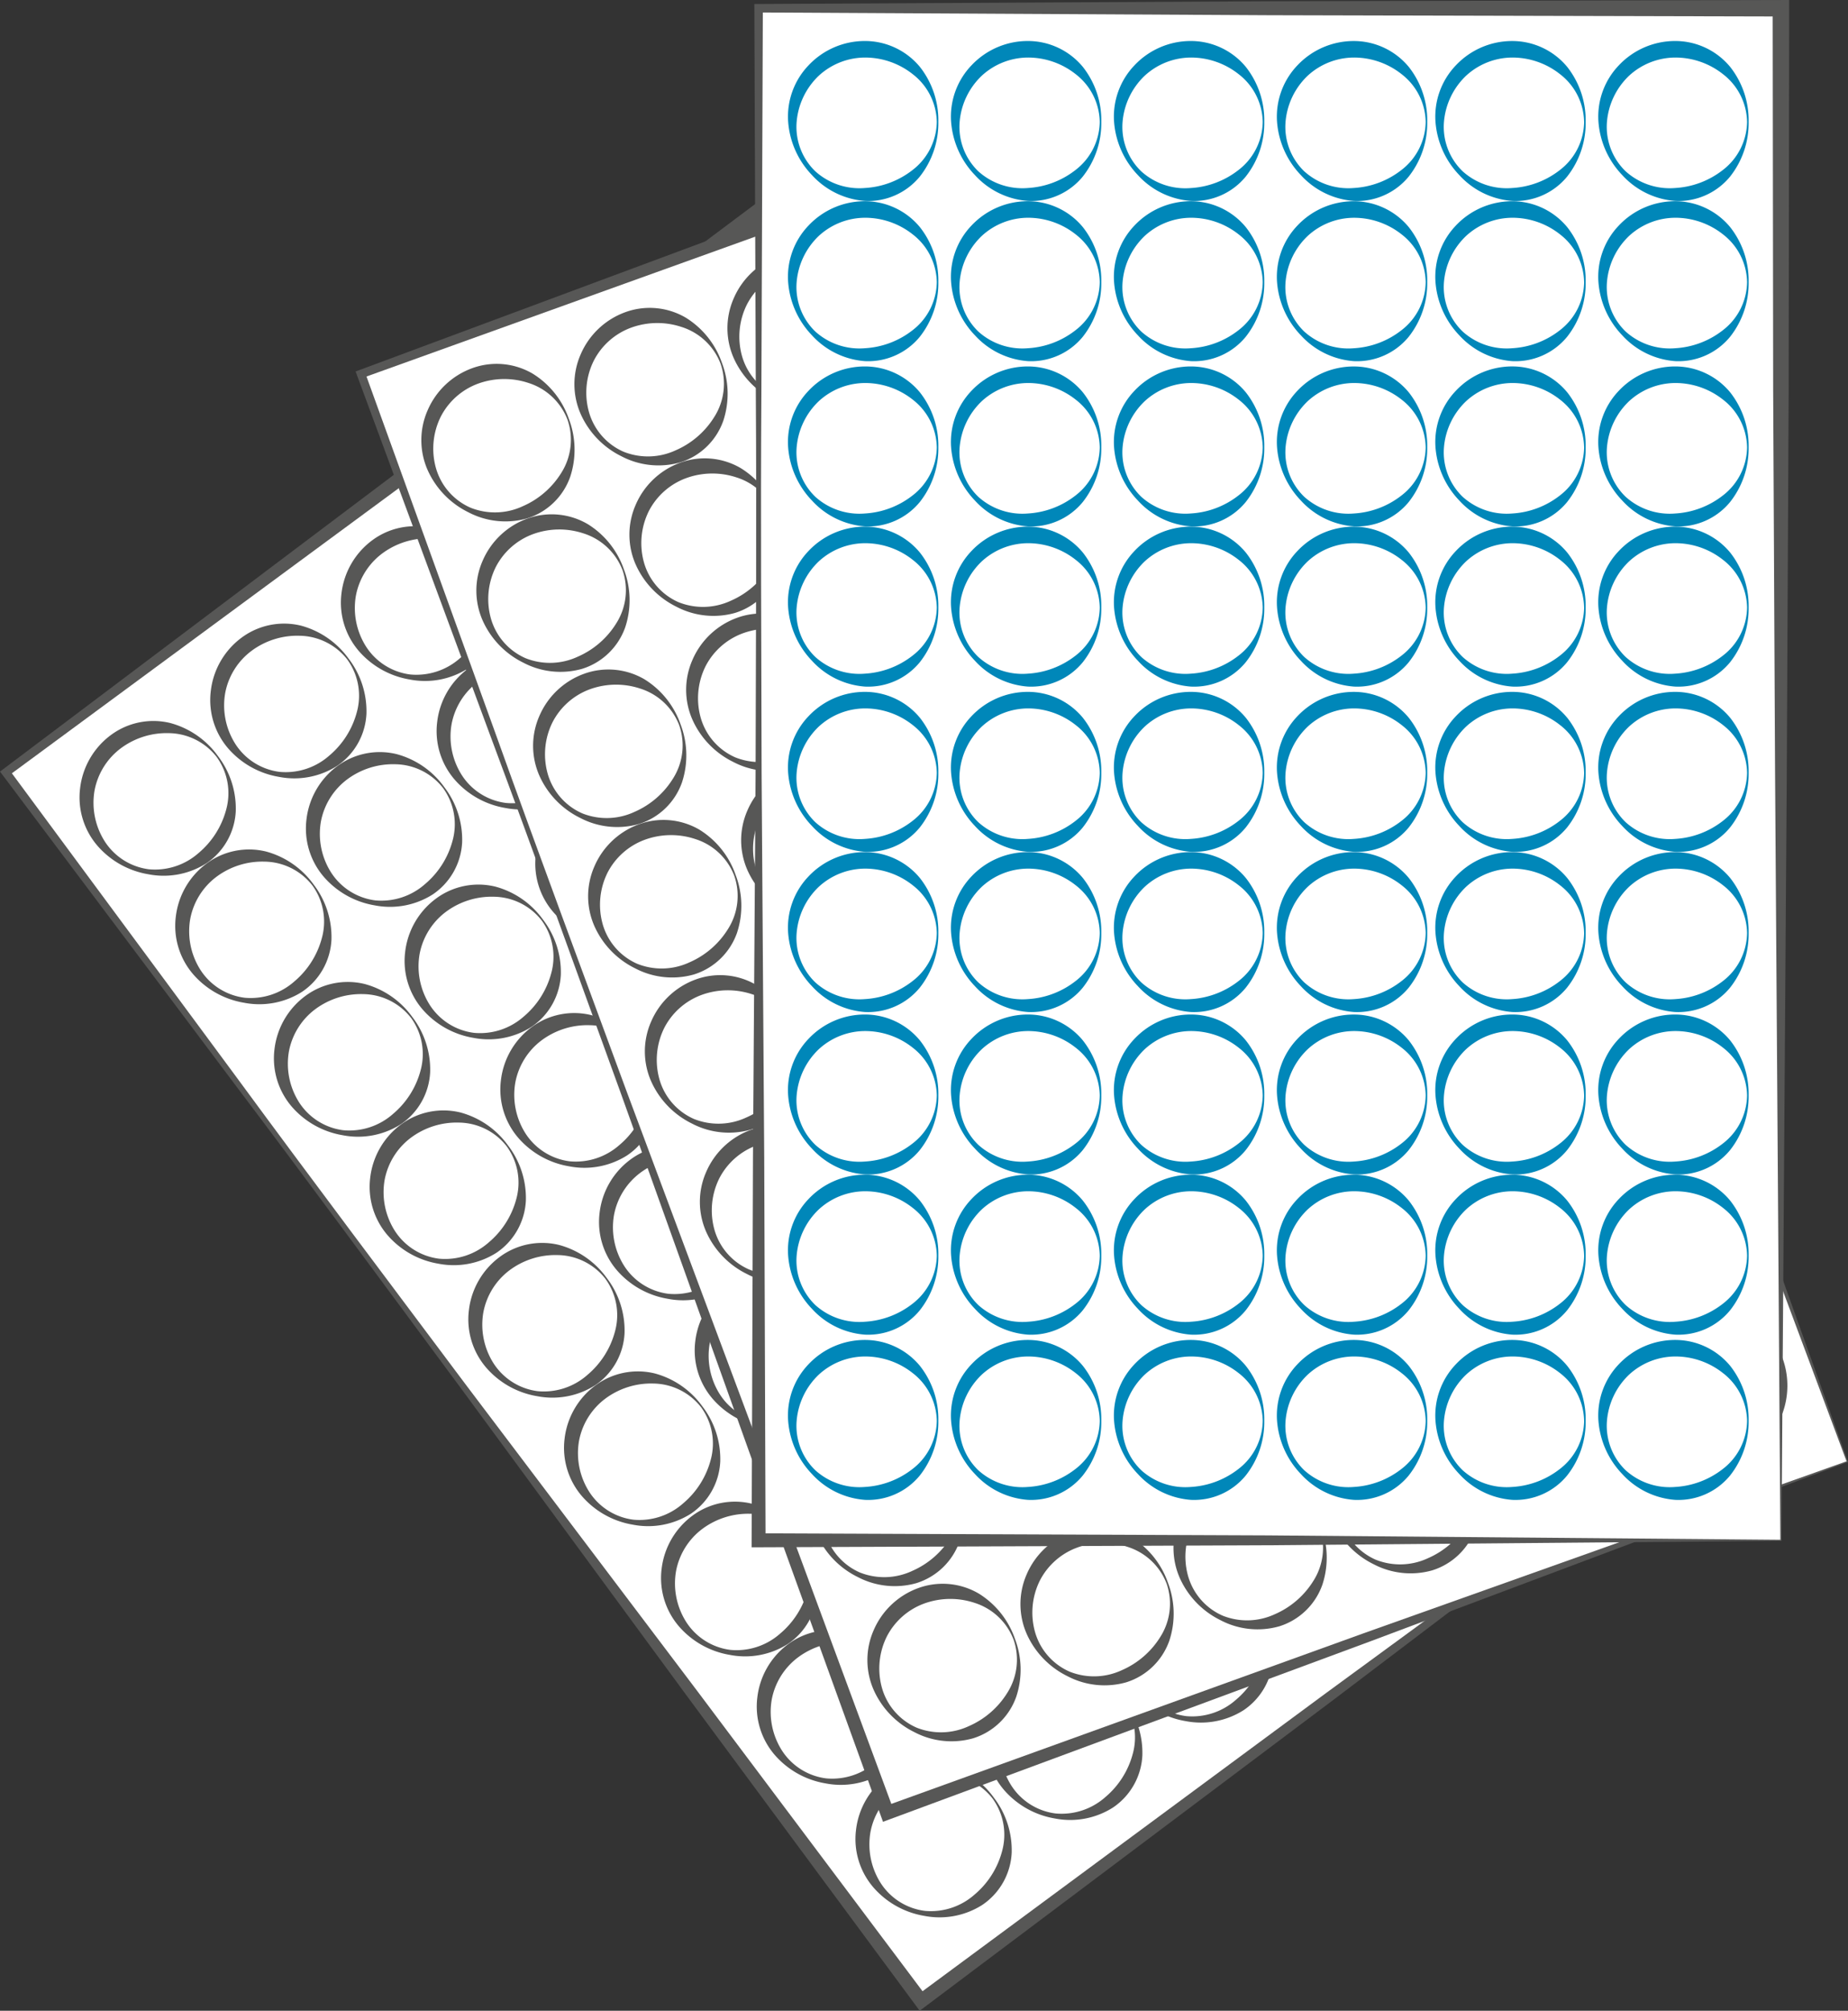 <svg xmlns="http://www.w3.org/2000/svg" viewBox="0 0 80.875 87.981"><rect x="0" y="0" width="80.875" height="87.981" fill="#333333" stroke="none"/><defs><style>.cls-1{fill:#fff;}.cls-2{fill:#575756;}.cls-3{fill:#0087b9;}</style></defs><title>Element 33</title><g id="Ebene_2" data-name="Ebene 2"><g id="Ebene_1-2" data-name="Ebene 1"><g id="Illustrationen"><rect class="cls-1" x="15.854" y="13.791" width="44.74" height="67.036" transform="translate(-20.693 32.21) rotate(-36.688)"/><path class="cls-2" d="M76.222,60.826,58.45,74.306,40.494,87.797l-.245.184-.182-.246L30.101,74.26,20.179,60.754c-3.328-4.487-6.637-8.988-10.005-13.445L.111,33.907,0,33.76l.149-.112,17.867-13.461,17.906-13.41L36.21,6.56l.215.29L46.46,20.354l9.971,13.521Zm-.067-.01-20.26-26.805L45.84,20.655,35.848,7.281l.504.074L18.381,20.676l-18.01,13.27.038-.26L10.371,47.162c3.308,4.502,6.674,8.96,10.021,13.433l10.104,13.371L40.556,87.37l-.427-.062L58.05,74.067Z"/><path class="cls-2" d="M9.539,33.083a3.777,3.777,0,0,1,.779,2.408A2.923,2.923,0,0,1,9.031,37.775a3.485,3.485,0,0,1-2.542.478A3.772,3.772,0,0,1,4.268,37.01a3.242,3.242,0,0,1-.763-2.514A3.384,3.384,0,0,1,4.85,32.164a3.12,3.12,0,0,1,2.605-.527A3.777,3.777,0,0,1,9.539,33.083Zm-.054.041a2.695,2.695,0,0,0-2.093-1.045,3.356,3.356,0,0,0-2.108.665,3,3,0,0,0-1.146,1.844,3.149,3.149,0,0,0,.429,2.2A2.7,2.7,0,0,0,6.521,38.036a2.88,2.88,0,0,0,2.172-.714A3.73,3.73,0,0,0,9.897,35.43,2.698,2.698,0,0,0,9.484,33.124Z"/><path class="cls-2" d="M15.258,28.822A3.778,3.778,0,0,1,16.037,31.23,2.923,2.923,0,0,1,14.75,33.514a3.485,3.485,0,0,1-2.542.478,3.774,3.774,0,0,1-2.221-1.243,3.242,3.242,0,0,1-.762-2.514,3.384,3.384,0,0,1,1.345-2.332,3.121,3.121,0,0,1,2.605-.527A3.777,3.777,0,0,1,15.258,28.822Zm-.054.041A2.696,2.696,0,0,0,13.11,27.818a3.357,3.357,0,0,0-2.109.665,3,3,0,0,0-1.146,1.844,3.147,3.147,0,0,0,.429,2.2,2.699,2.699,0,0,0,1.955,1.247,2.88,2.88,0,0,0,2.172-.713,3.731,3.731,0,0,0,1.203-1.893A2.699,2.699,0,0,0,15.203,28.863Z"/><path class="cls-2" d="M20.977,24.561a3.776,3.776,0,0,1,.779,2.408,2.923,2.923,0,0,1-1.287,2.284,3.485,3.485,0,0,1-2.542.478,3.772,3.772,0,0,1-2.221-1.243,3.243,3.243,0,0,1-.763-2.514,3.385,3.385,0,0,1,1.345-2.332,3.121,3.121,0,0,1,2.606-.527A3.777,3.777,0,0,1,20.977,24.561Zm-.054.041a2.695,2.695,0,0,0-2.093-1.045,3.356,3.356,0,0,0-2.109.665,3,3,0,0,0-1.146,1.844,3.149,3.149,0,0,0,.429,2.2,2.699,2.699,0,0,0,1.955,1.247A2.88,2.88,0,0,0,20.131,28.8a3.732,3.732,0,0,0,1.203-1.893A2.699,2.699,0,0,0,20.922,24.602Z"/><path class="cls-2" d="M26.696,20.3a3.778,3.778,0,0,1,.779,2.408,2.924,2.924,0,0,1-1.287,2.284,3.485,3.485,0,0,1-2.542.478,3.773,3.773,0,0,1-2.221-1.243,3.243,3.243,0,0,1-.763-2.514,3.384,3.384,0,0,1,1.345-2.332,3.12,3.12,0,0,1,2.605-.527A3.777,3.777,0,0,1,26.696,20.3Zm-.054.041a2.696,2.696,0,0,0-2.093-1.045,3.355,3.355,0,0,0-2.109.665,3,3,0,0,0-1.146,1.844,3.149,3.149,0,0,0,.429,2.2,2.699,2.699,0,0,0,1.955,1.247,2.88,2.88,0,0,0,2.173-.713,3.733,3.733,0,0,0,1.203-1.892A2.7,2.7,0,0,0,26.641,20.341Z"/><path class="cls-2" d="M13.727,38.705a3.776,3.776,0,0,1,.779,2.408,2.923,2.923,0,0,1-1.287,2.284,3.484,3.484,0,0,1-2.542.478,3.772,3.772,0,0,1-2.221-1.243,3.243,3.243,0,0,1-.763-2.514,3.385,3.385,0,0,1,1.345-2.332,3.121,3.121,0,0,1,2.606-.527A3.777,3.777,0,0,1,13.727,38.705Zm-.054.041A2.696,2.696,0,0,0,11.58,37.701a3.356,3.356,0,0,0-2.109.665A3,3,0,0,0,8.325,40.21a3.148,3.148,0,0,0,.429,2.2,2.699,2.699,0,0,0,1.955,1.247,2.88,2.88,0,0,0,2.172-.713,3.732,3.732,0,0,0,1.203-1.893A2.699,2.699,0,0,0,13.673,38.745Z"/><path class="cls-2" d="M19.446,34.444a3.777,3.777,0,0,1,.779,2.408,2.924,2.924,0,0,1-1.287,2.284,3.485,3.485,0,0,1-2.542.478,3.773,3.773,0,0,1-2.221-1.243,3.242,3.242,0,0,1-.763-2.514,3.384,3.384,0,0,1,1.345-2.332,3.12,3.12,0,0,1,2.605-.527A3.776,3.776,0,0,1,19.446,34.444Zm-.054.04A2.696,2.696,0,0,0,17.299,33.44a3.356,3.356,0,0,0-2.109.665,3,3,0,0,0-1.146,1.844,3.15,3.15,0,0,0,.429,2.2,2.7,2.7,0,0,0,1.955,1.248,2.88,2.88,0,0,0,2.173-.714A3.733,3.733,0,0,0,19.804,36.79,2.699,2.699,0,0,0,19.392,34.484Z"/><path class="cls-2" d="M25.165,30.183a3.778,3.778,0,0,1,.779,2.408,2.923,2.923,0,0,1-1.287,2.284,3.485,3.485,0,0,1-2.542.478A3.773,3.773,0,0,1,19.895,34.11a3.243,3.243,0,0,1-.763-2.514,3.384,3.384,0,0,1,1.345-2.332,3.12,3.12,0,0,1,2.605-.527A3.777,3.777,0,0,1,25.165,30.183Zm-.054.04a2.695,2.695,0,0,0-2.093-1.045,3.356,3.356,0,0,0-2.109.665,3.001,3.001,0,0,0-1.146,1.844,3.147,3.147,0,0,0,.429,2.2,2.699,2.699,0,0,0,1.955,1.247,2.879,2.879,0,0,0,2.172-.714,3.731,3.731,0,0,0,1.203-1.892A2.699,2.699,0,0,0,25.111,30.223Z"/><path class="cls-2" d="M30.884,25.922a3.778,3.778,0,0,1,.779,2.408,2.923,2.923,0,0,1-1.287,2.284,3.485,3.485,0,0,1-2.542.478,3.773,3.773,0,0,1-2.221-1.243,3.242,3.242,0,0,1-.763-2.514,3.385,3.385,0,0,1,1.345-2.332,3.121,3.121,0,0,1,2.606-.527A3.778,3.778,0,0,1,30.884,25.922Zm-.054.041a2.695,2.695,0,0,0-2.093-1.045,3.356,3.356,0,0,0-2.108.665,3,3,0,0,0-1.146,1.844,3.149,3.149,0,0,0,.429,2.2,2.7,2.7,0,0,0,1.955,1.247,2.88,2.88,0,0,0,2.172-.714,3.731,3.731,0,0,0,1.203-1.892A2.698,2.698,0,0,0,30.83,25.962Z"/><path class="cls-2" d="M18.046,44.502a3.778,3.778,0,0,1,.779,2.408,2.923,2.923,0,0,1-1.287,2.284,3.485,3.485,0,0,1-2.542.478,3.773,3.773,0,0,1-2.221-1.243,3.243,3.243,0,0,1-.763-2.514,3.385,3.385,0,0,1,1.345-2.332,3.121,3.121,0,0,1,2.605-.527A3.778,3.778,0,0,1,18.046,44.502Zm-.054.041a2.696,2.696,0,0,0-2.093-1.045,3.356,3.356,0,0,0-2.109.665,3,3,0,0,0-1.146,1.844,3.148,3.148,0,0,0,.429,2.2,2.7,2.7,0,0,0,1.955,1.247,2.879,2.879,0,0,0,2.172-.714,3.731,3.731,0,0,0,1.203-1.892A2.699,2.699,0,0,0,17.992,44.542Z"/><path class="cls-2" d="M23.765,40.241a3.778,3.778,0,0,1,.779,2.408,2.923,2.923,0,0,1-1.287,2.284,3.485,3.485,0,0,1-2.542.478,3.773,3.773,0,0,1-2.221-1.243,3.242,3.242,0,0,1-.763-2.514,3.384,3.384,0,0,1,1.345-2.332,3.12,3.12,0,0,1,2.605-.527A3.777,3.777,0,0,1,23.765,40.241Zm-.054.041a2.695,2.695,0,0,0-2.093-1.045,3.356,3.356,0,0,0-2.109.665,3,3,0,0,0-1.146,1.844,3.148,3.148,0,0,0,.429,2.2,2.699,2.699,0,0,0,1.955,1.247A2.88,2.88,0,0,0,22.92,44.48a3.733,3.733,0,0,0,1.203-1.893A2.699,2.699,0,0,0,23.711,40.281Z"/><path class="cls-2" d="M29.484,35.98a3.778,3.778,0,0,1,.779,2.408,2.923,2.923,0,0,1-1.287,2.284,3.485,3.485,0,0,1-2.542.478,3.773,3.773,0,0,1-2.221-1.243,3.243,3.243,0,0,1-.763-2.514,3.384,3.384,0,0,1,1.345-2.332,3.12,3.12,0,0,1,2.605-.527A3.777,3.777,0,0,1,29.484,35.98ZM29.43,36.02a2.695,2.695,0,0,0-2.093-1.045,3.356,3.356,0,0,0-2.109.665,3,3,0,0,0-1.146,1.844,3.148,3.148,0,0,0,.429,2.2,2.699,2.699,0,0,0,1.955,1.247,2.88,2.88,0,0,0,2.172-.713,3.73,3.73,0,0,0,1.203-1.893A2.698,2.698,0,0,0,29.43,36.02Z"/><path class="cls-2" d="M35.203,31.719a3.778,3.778,0,0,1,.779,2.408A2.923,2.923,0,0,1,34.695,36.41a3.485,3.485,0,0,1-2.542.478,3.772,3.772,0,0,1-2.221-1.243,3.241,3.241,0,0,1-.763-2.514A3.384,3.384,0,0,1,30.515,30.8a3.12,3.12,0,0,1,2.605-.527A3.777,3.777,0,0,1,35.203,31.719Zm-.054.04a2.695,2.695,0,0,0-2.093-1.045,3.356,3.356,0,0,0-2.108.665,3,3,0,0,0-1.146,1.844,3.148,3.148,0,0,0,.429,2.2,2.699,2.699,0,0,0,1.955,1.247,2.88,2.88,0,0,0,2.172-.714,3.731,3.731,0,0,0,1.203-1.893A2.698,2.698,0,0,0,35.149,31.759Z"/><path class="cls-2" d="M22.235,50.123a3.778,3.778,0,0,1,.779,2.408,2.923,2.923,0,0,1-1.287,2.284,3.485,3.485,0,0,1-2.542.478A3.773,3.773,0,0,1,16.964,54.05a3.243,3.243,0,0,1-.763-2.514,3.384,3.384,0,0,1,1.345-2.332,3.12,3.12,0,0,1,2.605-.527A3.778,3.778,0,0,1,22.235,50.123Zm-.054.041a2.695,2.695,0,0,0-2.093-1.045,3.356,3.356,0,0,0-2.109.665,3,3,0,0,0-1.146,1.844,3.148,3.148,0,0,0,.429,2.2,2.699,2.699,0,0,0,1.955,1.247,2.88,2.88,0,0,0,2.172-.713A3.73,3.73,0,0,0,22.593,52.47,2.699,2.699,0,0,0,22.18,50.164Z"/><path class="cls-2" d="M27.954,45.862a3.778,3.778,0,0,1,.779,2.408,2.923,2.923,0,0,1-1.287,2.284,3.485,3.485,0,0,1-2.542.478,3.773,3.773,0,0,1-2.221-1.243,3.242,3.242,0,0,1-.762-2.514,3.384,3.384,0,0,1,1.345-2.332,3.12,3.12,0,0,1,2.605-.527A3.778,3.778,0,0,1,27.954,45.862Zm-.054.041a2.695,2.695,0,0,0-2.093-1.045,3.357,3.357,0,0,0-2.109.665,3.001,3.001,0,0,0-1.146,1.844,3.148,3.148,0,0,0,.429,2.2,2.699,2.699,0,0,0,1.955,1.247,2.88,2.88,0,0,0,2.172-.714,3.731,3.731,0,0,0,1.203-1.893A2.698,2.698,0,0,0,27.899,45.903Z"/><path class="cls-2" d="M33.672,41.601a3.778,3.778,0,0,1,.779,2.408,2.923,2.923,0,0,1-1.287,2.284,3.485,3.485,0,0,1-2.542.478,3.773,3.773,0,0,1-2.221-1.243,3.243,3.243,0,0,1-.763-2.514,3.384,3.384,0,0,1,1.345-2.332,3.121,3.121,0,0,1,2.606-.527A3.776,3.776,0,0,1,33.672,41.601Zm-.054.041a2.696,2.696,0,0,0-2.093-1.045,3.356,3.356,0,0,0-2.109.665,3,3,0,0,0-1.146,1.844,3.148,3.148,0,0,0,.429,2.2,2.699,2.699,0,0,0,1.955,1.247,2.88,2.88,0,0,0,2.172-.713,3.733,3.733,0,0,0,1.203-1.893A2.699,2.699,0,0,0,33.618,41.642Z"/><path class="cls-2" d="M39.392,37.34a3.778,3.778,0,0,1,.779,2.408,2.924,2.924,0,0,1-1.287,2.284,3.485,3.485,0,0,1-2.542.478,3.773,3.773,0,0,1-2.221-1.243,3.242,3.242,0,0,1-.763-2.514,3.384,3.384,0,0,1,1.345-2.332,3.12,3.12,0,0,1,2.605-.527A3.776,3.776,0,0,1,39.392,37.34Zm-.054.04a2.696,2.696,0,0,0-2.093-1.045,3.356,3.356,0,0,0-2.109.665A3,3,0,0,0,33.99,38.845a3.149,3.149,0,0,0,.429,2.2,2.7,2.7,0,0,0,1.955,1.247,2.88,2.88,0,0,0,2.173-.713A3.732,3.732,0,0,0,39.75,39.687,2.699,2.699,0,0,0,39.337,37.381Z"/><path class="cls-2" d="M26.554,55.92a3.778,3.778,0,0,1,.779,2.408,2.923,2.923,0,0,1-1.287,2.284,3.485,3.485,0,0,1-2.542.478,3.773,3.773,0,0,1-2.221-1.243,3.243,3.243,0,0,1-.763-2.514,3.384,3.384,0,0,1,1.345-2.332,3.119,3.119,0,0,1,2.605-.527A3.777,3.777,0,0,1,26.554,55.92Zm-.054.041a2.696,2.696,0,0,0-2.093-1.045,3.356,3.356,0,0,0-2.108.665,3,3,0,0,0-1.146,1.844,3.149,3.149,0,0,0,.429,2.2,2.7,2.7,0,0,0,1.955,1.247,2.879,2.879,0,0,0,2.172-.714,3.73,3.73,0,0,0,1.203-1.892A2.699,2.699,0,0,0,26.499,55.961Z"/><path class="cls-2" d="M32.273,51.659a3.778,3.778,0,0,1,.779,2.408,2.923,2.923,0,0,1-1.287,2.284,3.485,3.485,0,0,1-2.542.478,3.773,3.773,0,0,1-2.221-1.243,3.242,3.242,0,0,1-.762-2.514,3.384,3.384,0,0,1,1.345-2.332,3.12,3.12,0,0,1,2.605-.527A3.776,3.776,0,0,1,32.273,51.659Zm-.054.041a2.695,2.695,0,0,0-2.093-1.045,3.356,3.356,0,0,0-2.109.665,3,3,0,0,0-1.146,1.844,3.148,3.148,0,0,0,.429,2.2,2.699,2.699,0,0,0,1.955,1.247,2.88,2.88,0,0,0,2.172-.714,3.73,3.73,0,0,0,1.203-1.892A2.699,2.699,0,0,0,32.218,51.7Z"/><path class="cls-2" d="M37.992,47.398a3.777,3.777,0,0,1,.779,2.408A2.923,2.923,0,0,1,37.484,52.09a3.485,3.485,0,0,1-2.542.478,3.773,3.773,0,0,1-2.221-1.243,3.243,3.243,0,0,1-.763-2.514,3.385,3.385,0,0,1,1.345-2.332,3.121,3.121,0,0,1,2.606-.527A3.777,3.777,0,0,1,37.992,47.398Zm-.054.041a2.695,2.695,0,0,0-2.093-1.045,3.356,3.356,0,0,0-2.109.665A3,3,0,0,0,32.59,48.903a3.148,3.148,0,0,0,.429,2.2,2.699,2.699,0,0,0,1.955,1.247,2.879,2.879,0,0,0,2.172-.713A3.733,3.733,0,0,0,38.35,49.745,2.699,2.699,0,0,0,37.937,47.439Z"/><path class="cls-2" d="M43.711,43.137a3.778,3.778,0,0,1,.779,2.408,2.923,2.923,0,0,1-1.287,2.284,3.485,3.485,0,0,1-2.542.478,3.773,3.773,0,0,1-2.221-1.243,3.242,3.242,0,0,1-.763-2.514,3.384,3.384,0,0,1,1.345-2.332,3.121,3.121,0,0,1,2.605-.527A3.778,3.778,0,0,1,43.711,43.137Zm-.054.041a2.696,2.696,0,0,0-2.093-1.045,3.356,3.356,0,0,0-2.109.665,3.001,3.001,0,0,0-1.146,1.844,3.15,3.15,0,0,0,.429,2.2A2.7,2.7,0,0,0,40.693,48.09a2.88,2.88,0,0,0,2.173-.714,3.732,3.732,0,0,0,1.203-1.892A2.699,2.699,0,0,0,43.657,43.178Z"/><path class="cls-2" d="M30.742,61.542a3.777,3.777,0,0,1,.779,2.408,2.923,2.923,0,0,1-1.287,2.284,3.485,3.485,0,0,1-2.542.478,3.772,3.772,0,0,1-2.221-1.243,3.242,3.242,0,0,1-.763-2.514,3.385,3.385,0,0,1,1.345-2.332,3.121,3.121,0,0,1,2.606-.527A3.776,3.776,0,0,1,30.742,61.542Zm-.054.04a2.696,2.696,0,0,0-2.093-1.045,3.356,3.356,0,0,0-2.109.665A3,3,0,0,0,25.34,63.047a3.149,3.149,0,0,0,.429,2.2,2.7,2.7,0,0,0,1.955,1.248,2.88,2.88,0,0,0,2.172-.714A3.733,3.733,0,0,0,31.1,63.888,2.699,2.699,0,0,0,30.688,61.582Z"/><path class="cls-2" d="M36.461,57.281a3.777,3.777,0,0,1,.779,2.408,2.923,2.923,0,0,1-1.287,2.284,3.485,3.485,0,0,1-2.542.478,3.773,3.773,0,0,1-2.221-1.243,3.242,3.242,0,0,1-.763-2.514,3.384,3.384,0,0,1,1.345-2.332,3.121,3.121,0,0,1,2.605-.527A3.777,3.777,0,0,1,36.461,57.281Zm-.054.041a2.696,2.696,0,0,0-2.093-1.045,3.355,3.355,0,0,0-2.109.665,3.001,3.001,0,0,0-1.146,1.844,3.15,3.15,0,0,0,.429,2.2,2.7,2.7,0,0,0,1.955,1.247A2.88,2.88,0,0,0,35.616,61.52a3.732,3.732,0,0,0,1.203-1.893A2.699,2.699,0,0,0,36.407,57.321Z"/><path class="cls-2" d="M42.18,53.02a3.777,3.777,0,0,1,.779,2.408,2.923,2.923,0,0,1-1.287,2.284,3.485,3.485,0,0,1-2.542.478A3.772,3.772,0,0,1,36.91,56.947a3.242,3.242,0,0,1-.763-2.514,3.385,3.385,0,0,1,1.345-2.332,3.12,3.12,0,0,1,2.605-.527A3.776,3.776,0,0,1,42.18,53.02Zm-.054.041a2.696,2.696,0,0,0-2.093-1.045,3.356,3.356,0,0,0-2.109.665,3.001,3.001,0,0,0-1.146,1.844,3.147,3.147,0,0,0,.429,2.2,2.7,2.7,0,0,0,1.955,1.248,2.88,2.88,0,0,0,2.172-.714,3.731,3.731,0,0,0,1.204-1.893A2.699,2.699,0,0,0,42.126,53.06Z"/><path class="cls-2" d="M47.899,48.759a3.779,3.779,0,0,1,.779,2.408A2.923,2.923,0,0,1,47.391,53.45a3.485,3.485,0,0,1-2.542.478,3.773,3.773,0,0,1-2.221-1.243,3.242,3.242,0,0,1-.763-2.514,3.385,3.385,0,0,1,1.345-2.332,3.121,3.121,0,0,1,2.606-.527A3.778,3.778,0,0,1,47.899,48.759Zm-.054.041a2.695,2.695,0,0,0-2.093-1.045,3.356,3.356,0,0,0-2.108.665,3,3,0,0,0-1.146,1.844,3.148,3.148,0,0,0,.429,2.2,2.7,2.7,0,0,0,1.955,1.247,2.879,2.879,0,0,0,2.172-.714,3.731,3.731,0,0,0,1.203-1.892A2.699,2.699,0,0,0,47.845,48.799Z"/><path class="cls-2" d="M32.256,16.158a3.778,3.778,0,0,1,.779,2.408,2.923,2.923,0,0,1-1.287,2.284,3.484,3.484,0,0,1-2.542.478,3.773,3.773,0,0,1-2.221-1.243,3.242,3.242,0,0,1-.763-2.514,3.384,3.384,0,0,1,1.345-2.332,3.121,3.121,0,0,1,2.605-.527A3.777,3.777,0,0,1,32.256,16.158Zm-.054.041a2.696,2.696,0,0,0-2.093-1.045A3.356,3.356,0,0,0,28,15.819a3,3,0,0,0-1.146,1.844,3.148,3.148,0,0,0,.429,2.2A2.7,2.7,0,0,0,29.238,21.11a2.88,2.88,0,0,0,2.172-.713,3.732,3.732,0,0,0,1.203-1.893A2.699,2.699,0,0,0,32.202,16.198Z"/><path class="cls-2" d="M37.975,11.897a3.776,3.776,0,0,1,.779,2.408,2.924,2.924,0,0,1-1.287,2.284,3.485,3.485,0,0,1-2.542.478,3.772,3.772,0,0,1-2.221-1.243,3.242,3.242,0,0,1-.763-2.514,3.385,3.385,0,0,1,1.345-2.332,3.12,3.12,0,0,1,2.605-.527A3.776,3.776,0,0,1,37.975,11.897Zm-.054.04a2.695,2.695,0,0,0-2.093-1.045,3.355,3.355,0,0,0-2.109.665,3.001,3.001,0,0,0-1.146,1.844,3.147,3.147,0,0,0,.429,2.2,2.7,2.7,0,0,0,1.955,1.248,2.88,2.88,0,0,0,2.173-.714,3.732,3.732,0,0,0,1.203-1.892A2.699,2.699,0,0,0,37.92,11.937Z"/><path class="cls-2" d="M36.444,21.779a3.778,3.778,0,0,1,.779,2.408,2.923,2.923,0,0,1-1.287,2.284,3.485,3.485,0,0,1-2.542.478,3.773,3.773,0,0,1-2.221-1.243,3.243,3.243,0,0,1-.763-2.514A3.384,3.384,0,0,1,31.756,20.86a3.121,3.121,0,0,1,2.606-.527A3.777,3.777,0,0,1,36.444,21.779ZM36.39,21.82a2.696,2.696,0,0,0-2.093-1.045,3.356,3.356,0,0,0-2.108.665,3,3,0,0,0-1.146,1.844,3.148,3.148,0,0,0,.429,2.2,2.7,2.7,0,0,0,1.955,1.247,2.879,2.879,0,0,0,2.172-.713,3.73,3.73,0,0,0,1.203-1.893A2.699,2.699,0,0,0,36.39,21.82Z"/><path class="cls-2" d="M42.163,17.518a3.778,3.778,0,0,1,.779,2.408A2.923,2.923,0,0,1,41.655,22.21a3.485,3.485,0,0,1-2.542.478,3.773,3.773,0,0,1-2.221-1.243,3.242,3.242,0,0,1-.762-2.514,3.384,3.384,0,0,1,1.345-2.332,3.121,3.121,0,0,1,2.605-.527A3.776,3.776,0,0,1,42.163,17.518Zm-.054.04a2.696,2.696,0,0,0-2.093-1.045,3.356,3.356,0,0,0-2.109.665,3,3,0,0,0-1.146,1.844,3.148,3.148,0,0,0,.429,2.2,2.699,2.699,0,0,0,1.955,1.247,2.88,2.88,0,0,0,2.172-.713,3.731,3.731,0,0,0,1.203-1.893A2.699,2.699,0,0,0,42.109,17.558Z"/><path class="cls-2" d="M40.763,27.576a3.778,3.778,0,0,1,.779,2.408,2.923,2.923,0,0,1-1.287,2.284,3.485,3.485,0,0,1-2.542.478,3.773,3.773,0,0,1-2.221-1.243,3.242,3.242,0,0,1-.763-2.514,3.384,3.384,0,0,1,1.345-2.332A3.121,3.121,0,0,1,38.68,26.13,3.778,3.778,0,0,1,40.763,27.576Zm-.054.04a2.695,2.695,0,0,0-2.093-1.045,3.356,3.356,0,0,0-2.108.665,3,3,0,0,0-1.146,1.844,3.148,3.148,0,0,0,.429,2.2,2.7,2.7,0,0,0,1.955,1.247,2.879,2.879,0,0,0,2.172-.713,3.732,3.732,0,0,0,1.203-1.893A2.698,2.698,0,0,0,40.709,27.617Z"/><path class="cls-2" d="M46.482,23.315a3.778,3.778,0,0,1,.779,2.408,2.923,2.923,0,0,1-1.287,2.284,3.485,3.485,0,0,1-2.542.478,3.774,3.774,0,0,1-2.221-1.243,3.242,3.242,0,0,1-.762-2.514,3.384,3.384,0,0,1,1.345-2.332,3.121,3.121,0,0,1,2.605-.527A3.777,3.777,0,0,1,46.482,23.315Zm-.054.04a2.695,2.695,0,0,0-2.093-1.045,3.357,3.357,0,0,0-2.109.665A3,3,0,0,0,41.081,24.82a3.148,3.148,0,0,0,.429,2.2,2.699,2.699,0,0,0,1.955,1.247,2.88,2.88,0,0,0,2.172-.714,3.731,3.731,0,0,0,1.203-1.892A2.699,2.699,0,0,0,46.428,23.356Z"/><path class="cls-2" d="M44.952,33.197a3.778,3.778,0,0,1,.779,2.408,2.923,2.923,0,0,1-1.287,2.284,3.485,3.485,0,0,1-2.542.478,3.773,3.773,0,0,1-2.221-1.243,3.243,3.243,0,0,1-.763-2.514,3.385,3.385,0,0,1,1.345-2.332,3.12,3.12,0,0,1,2.605-.527A3.777,3.777,0,0,1,44.952,33.197Zm-.054.041a2.695,2.695,0,0,0-2.093-1.045,3.355,3.355,0,0,0-2.109.665A3,3,0,0,0,39.55,34.703a3.148,3.148,0,0,0,.429,2.2A2.699,2.699,0,0,0,41.934,38.15a2.879,2.879,0,0,0,2.172-.713A3.732,3.732,0,0,0,45.31,35.544,2.699,2.699,0,0,0,44.897,33.238Z"/><path class="cls-2" d="M50.671,28.936a3.778,3.778,0,0,1,.779,2.408,2.923,2.923,0,0,1-1.287,2.284,3.484,3.484,0,0,1-2.542.478A3.773,3.773,0,0,1,45.4,32.863a3.243,3.243,0,0,1-.763-2.514,3.384,3.384,0,0,1,1.345-2.332,3.121,3.121,0,0,1,2.605-.527A3.777,3.777,0,0,1,50.671,28.936Zm-.054.041a2.695,2.695,0,0,0-2.093-1.045,3.356,3.356,0,0,0-2.109.665,3.001,3.001,0,0,0-1.146,1.844,3.149,3.149,0,0,0,.429,2.2,2.7,2.7,0,0,0,1.955,1.247,2.88,2.88,0,0,0,2.173-.714,3.733,3.733,0,0,0,1.203-1.892A2.699,2.699,0,0,0,50.616,28.977Z"/><path class="cls-2" d="M49.271,38.995a3.778,3.778,0,0,1,.779,2.408,2.923,2.923,0,0,1-1.287,2.284,3.485,3.485,0,0,1-2.542.478A3.773,3.773,0,0,1,44,42.922a3.242,3.242,0,0,1-.763-2.514,3.384,3.384,0,0,1,1.345-2.332,3.12,3.12,0,0,1,2.605-.527A3.777,3.777,0,0,1,49.271,38.995Zm-.054.041A2.696,2.696,0,0,0,47.123,37.99a3.357,3.357,0,0,0-2.109.665A3,3,0,0,0,43.869,40.5a3.148,3.148,0,0,0,.429,2.2,2.699,2.699,0,0,0,1.955,1.247,2.879,2.879,0,0,0,2.172-.713,3.732,3.732,0,0,0,1.203-1.893A2.699,2.699,0,0,0,49.217,39.035Z"/><path class="cls-2" d="M54.99,34.734a3.777,3.777,0,0,1,.779,2.408,2.924,2.924,0,0,1-1.287,2.284,3.485,3.485,0,0,1-2.542.478,3.773,3.773,0,0,1-2.221-1.243,3.242,3.242,0,0,1-.763-2.514,3.385,3.385,0,0,1,1.345-2.332,3.12,3.12,0,0,1,2.605-.527A3.777,3.777,0,0,1,54.99,34.734Zm-.054.04a2.695,2.695,0,0,0-2.093-1.045,3.356,3.356,0,0,0-2.109.665,3.001,3.001,0,0,0-1.146,1.844,3.148,3.148,0,0,0,.429,2.2,2.7,2.7,0,0,0,1.955,1.247,2.881,2.881,0,0,0,2.173-.713A3.733,3.733,0,0,0,55.348,37.08,2.699,2.699,0,0,0,54.935,34.774Z"/><path class="cls-2" d="M53.459,44.616a3.778,3.778,0,0,1,.779,2.408,2.923,2.923,0,0,1-1.287,2.284,3.485,3.485,0,0,1-2.542.478,3.772,3.772,0,0,1-2.221-1.243,3.242,3.242,0,0,1-.763-2.514,3.384,3.384,0,0,1,1.345-2.332,3.121,3.121,0,0,1,2.606-.527A3.777,3.777,0,0,1,53.459,44.616Zm-.054.04a2.696,2.696,0,0,0-2.093-1.045,3.356,3.356,0,0,0-2.108.665,3,3,0,0,0-1.146,1.844,3.148,3.148,0,0,0,.429,2.2,2.7,2.7,0,0,0,1.955,1.247,2.88,2.88,0,0,0,2.172-.714,3.73,3.73,0,0,0,1.203-1.893A2.699,2.699,0,0,0,53.405,44.657Z"/><path class="cls-2" d="M59.178,40.355a3.778,3.778,0,0,1,.779,2.408A2.923,2.923,0,0,1,58.67,45.047a3.485,3.485,0,0,1-2.542.478,3.773,3.773,0,0,1-2.221-1.243,3.242,3.242,0,0,1-.762-2.514A3.384,3.384,0,0,1,54.49,39.436a3.121,3.121,0,0,1,2.605-.527A3.777,3.777,0,0,1,59.178,40.355Zm-.054.041a2.696,2.696,0,0,0-2.093-1.045,3.357,3.357,0,0,0-2.109.665A3,3,0,0,0,53.776,41.86a3.147,3.147,0,0,0,.429,2.2,2.699,2.699,0,0,0,1.955,1.247,2.879,2.879,0,0,0,2.172-.713,3.731,3.731,0,0,0,1.203-1.893A2.699,2.699,0,0,0,59.124,40.395Z"/><path class="cls-2" d="M34.988,67.241a3.778,3.778,0,0,1,.779,2.408A2.923,2.923,0,0,1,34.48,71.932a3.484,3.484,0,0,1-2.542.478,3.773,3.773,0,0,1-2.221-1.243,3.243,3.243,0,0,1-.763-2.514A3.385,3.385,0,0,1,30.3,66.322a3.12,3.12,0,0,1,2.605-.527A3.776,3.776,0,0,1,34.988,67.241Zm-.054.04a2.696,2.696,0,0,0-2.093-1.045,3.357,3.357,0,0,0-2.109.665,3,3,0,0,0-1.146,1.844,3.147,3.147,0,0,0,.429,2.2,2.698,2.698,0,0,0,1.955,1.247,2.88,2.88,0,0,0,2.172-.713,3.732,3.732,0,0,0,1.203-1.893A2.699,2.699,0,0,0,34.934,67.281Z"/><path class="cls-2" d="M40.707,62.98a3.778,3.778,0,0,1,.779,2.408,2.923,2.923,0,0,1-1.287,2.284,3.485,3.485,0,0,1-2.542.478,3.773,3.773,0,0,1-2.221-1.243,3.242,3.242,0,0,1-.763-2.514,3.384,3.384,0,0,1,1.345-2.332,3.12,3.12,0,0,1,2.605-.527A3.777,3.777,0,0,1,40.707,62.98Zm-.054.041A2.696,2.696,0,0,0,38.56,61.975a3.356,3.356,0,0,0-2.109.665,3,3,0,0,0-1.146,1.844,3.15,3.15,0,0,0,.429,2.2,2.7,2.7,0,0,0,1.955,1.247,2.88,2.88,0,0,0,2.173-.714,3.733,3.733,0,0,0,1.203-1.892A2.699,2.699,0,0,0,40.653,63.02Z"/><path class="cls-2" d="M46.426,58.719a3.778,3.778,0,0,1,.779,2.408A2.924,2.924,0,0,1,45.918,63.41a3.486,3.486,0,0,1-2.542.478,3.774,3.774,0,0,1-2.221-1.243,3.243,3.243,0,0,1-.763-2.514,3.384,3.384,0,0,1,1.345-2.332,3.121,3.121,0,0,1,2.605-.527A3.777,3.777,0,0,1,46.426,58.719Zm-.054.041a2.695,2.695,0,0,0-2.093-1.045A3.356,3.356,0,0,0,42.17,58.38a3,3,0,0,0-1.146,1.844,3.148,3.148,0,0,0,.429,2.2,2.699,2.699,0,0,0,1.955,1.247,2.879,2.879,0,0,0,2.172-.713,3.731,3.731,0,0,0,1.203-1.893A2.699,2.699,0,0,0,46.372,58.759Z"/><path class="cls-2" d="M52.145,54.458a3.778,3.778,0,0,1,.779,2.408,2.923,2.923,0,0,1-1.287,2.284,3.484,3.484,0,0,1-2.542.478,3.773,3.773,0,0,1-2.221-1.243,3.242,3.242,0,0,1-.763-2.514,3.384,3.384,0,0,1,1.345-2.332,3.121,3.121,0,0,1,2.605-.527A3.778,3.778,0,0,1,52.145,54.458Zm-.054.041a2.695,2.695,0,0,0-2.093-1.045,3.356,3.356,0,0,0-2.108.665,3,3,0,0,0-1.146,1.844,3.148,3.148,0,0,0,.429,2.2A2.7,2.7,0,0,0,49.127,59.41,2.879,2.879,0,0,0,51.3,58.697a3.73,3.73,0,0,0,1.203-1.893A2.698,2.698,0,0,0,52.091,54.498Z"/><path class="cls-2" d="M39.176,72.862a3.777,3.777,0,0,1,.779,2.408,2.923,2.923,0,0,1-1.287,2.284,3.485,3.485,0,0,1-2.542.478A3.772,3.772,0,0,1,33.906,76.789a3.242,3.242,0,0,1-.763-2.514,3.384,3.384,0,0,1,1.345-2.332,3.12,3.12,0,0,1,2.605-.527A3.776,3.776,0,0,1,39.176,72.862Zm-.054.04a2.695,2.695,0,0,0-2.093-1.045,3.356,3.356,0,0,0-2.109.665,3.001,3.001,0,0,0-1.146,1.844,3.148,3.148,0,0,0,.429,2.2,2.7,2.7,0,0,0,1.955,1.248,2.88,2.88,0,0,0,2.172-.714,3.731,3.731,0,0,0,1.203-1.893A2.699,2.699,0,0,0,39.122,72.903Z"/><path class="cls-2" d="M44.895,68.601a3.778,3.778,0,0,1,.779,2.408,2.923,2.923,0,0,1-1.287,2.284,3.485,3.485,0,0,1-2.542.478,3.772,3.772,0,0,1-2.221-1.243,3.242,3.242,0,0,1-.763-2.514,3.384,3.384,0,0,1,1.345-2.332,3.121,3.121,0,0,1,2.605-.527A3.777,3.777,0,0,1,44.895,68.601Zm-.054.04a2.695,2.695,0,0,0-2.093-1.045,3.356,3.356,0,0,0-2.108.665,3,3,0,0,0-1.146,1.844,3.148,3.148,0,0,0,.429,2.2,2.699,2.699,0,0,0,1.955,1.247A2.879,2.879,0,0,0,44.05,72.84a3.731,3.731,0,0,0,1.203-1.892A2.698,2.698,0,0,0,44.841,68.642Z"/><path class="cls-2" d="M50.614,64.34a3.778,3.778,0,0,1,.779,2.408,2.923,2.923,0,0,1-1.287,2.284,3.485,3.485,0,0,1-2.542.478,3.773,3.773,0,0,1-2.221-1.243,3.243,3.243,0,0,1-.763-2.514,3.384,3.384,0,0,1,1.345-2.332,3.12,3.12,0,0,1,2.606-.527A3.777,3.777,0,0,1,50.614,64.34Zm-.054.04a2.696,2.696,0,0,0-2.093-1.045,3.356,3.356,0,0,0-2.109.665,3.001,3.001,0,0,0-1.146,1.844,3.148,3.148,0,0,0,.429,2.2,2.699,2.699,0,0,0,1.955,1.247,2.88,2.88,0,0,0,2.172-.713,3.733,3.733,0,0,0,1.203-1.893A2.699,2.699,0,0,0,50.56,64.38Z"/><path class="cls-2" d="M56.334,60.079a3.778,3.778,0,0,1,.779,2.408,2.923,2.923,0,0,1-1.287,2.284,3.485,3.485,0,0,1-2.542.478,3.773,3.773,0,0,1-2.221-1.243A3.243,3.243,0,0,1,50.3,61.492,3.385,3.385,0,0,1,51.645,59.16a3.12,3.12,0,0,1,2.605-.527A3.777,3.777,0,0,1,56.334,60.079Zm-.054.041a2.696,2.696,0,0,0-2.093-1.045,3.357,3.357,0,0,0-2.109.665,3,3,0,0,0-1.146,1.844,3.148,3.148,0,0,0,.429,2.2,2.699,2.699,0,0,0,1.955,1.247,2.879,2.879,0,0,0,2.172-.714,3.732,3.732,0,0,0,1.203-1.892A2.699,2.699,0,0,0,56.279,60.12Z"/><path class="cls-2" d="M43.496,78.659a3.778,3.778,0,0,1,.779,2.408,2.923,2.923,0,0,1-1.287,2.284,3.485,3.485,0,0,1-2.542.478,3.773,3.773,0,0,1-2.221-1.243,3.242,3.242,0,0,1-.763-2.514,3.384,3.384,0,0,1,1.345-2.332,3.121,3.121,0,0,1,2.605-.527A3.777,3.777,0,0,1,43.496,78.659Zm-.054.041a2.695,2.695,0,0,0-2.093-1.045A3.356,3.356,0,0,0,39.24,78.32a2.999,2.999,0,0,0-1.146,1.844,3.149,3.149,0,0,0,.429,2.2,2.699,2.699,0,0,0,1.955,1.247,2.879,2.879,0,0,0,2.172-.713,3.73,3.73,0,0,0,1.203-1.893A2.698,2.698,0,0,0,43.441,78.7Z"/><path class="cls-2" d="M49.215,74.398a3.778,3.778,0,0,1,.779,2.408A2.923,2.923,0,0,1,48.707,79.09a3.485,3.485,0,0,1-2.542.478,3.772,3.772,0,0,1-2.221-1.243,3.241,3.241,0,0,1-.763-2.514,3.384,3.384,0,0,1,1.345-2.332,3.121,3.121,0,0,1,2.605-.527A3.777,3.777,0,0,1,49.215,74.398Zm-.054.04a2.696,2.696,0,0,0-2.093-1.045,3.356,3.356,0,0,0-2.108.665,3,3,0,0,0-1.146,1.844,3.148,3.148,0,0,0,.429,2.2,2.699,2.699,0,0,0,1.955,1.247,2.88,2.88,0,0,0,2.172-.713,3.73,3.73,0,0,0,1.203-1.893A2.698,2.698,0,0,0,49.16,74.439Z"/><path class="cls-2" d="M54.934,70.137a3.777,3.777,0,0,1,.779,2.408,2.923,2.923,0,0,1-1.287,2.284,3.485,3.485,0,0,1-2.542.478,3.773,3.773,0,0,1-2.221-1.243,3.243,3.243,0,0,1-.763-2.514,3.385,3.385,0,0,1,1.345-2.332,3.121,3.121,0,0,1,2.606-.527A3.776,3.776,0,0,1,54.934,70.137Zm-.054.04a2.696,2.696,0,0,0-2.093-1.045,3.356,3.356,0,0,0-2.109.665,3,3,0,0,0-1.146,1.844,3.149,3.149,0,0,0,.429,2.2A2.7,2.7,0,0,0,51.916,75.09a2.88,2.88,0,0,0,2.172-.714,3.733,3.733,0,0,0,1.203-1.893A2.699,2.699,0,0,0,54.879,70.178Z"/><path class="cls-2" d="M60.653,65.876a3.778,3.778,0,0,1,.779,2.408,2.923,2.923,0,0,1-1.287,2.284,3.485,3.485,0,0,1-2.542.478,3.773,3.773,0,0,1-2.221-1.243,3.243,3.243,0,0,1-.763-2.514,3.385,3.385,0,0,1,1.345-2.332A3.121,3.121,0,0,1,58.57,64.43,3.777,3.777,0,0,1,60.653,65.876Zm-.054.041a2.696,2.696,0,0,0-2.093-1.045,3.356,3.356,0,0,0-2.109.665,3,3,0,0,0-1.146,1.844,3.148,3.148,0,0,0,.429,2.2,2.7,2.7,0,0,0,1.955,1.248,2.88,2.88,0,0,0,2.172-.714,3.732,3.732,0,0,0,1.203-1.893A2.699,2.699,0,0,0,60.598,65.917Z"/><path class="cls-2" d="M57.705,50.315a3.777,3.777,0,0,1,.779,2.408,2.923,2.923,0,0,1-1.287,2.284,3.485,3.485,0,0,1-2.542.478,3.772,3.772,0,0,1-2.221-1.243,3.242,3.242,0,0,1-.763-2.514,3.383,3.383,0,0,1,1.345-2.332,3.121,3.121,0,0,1,2.605-.527A3.778,3.778,0,0,1,57.705,50.315Zm-.054.041a2.695,2.695,0,0,0-2.093-1.045,3.356,3.356,0,0,0-2.108.665A3,3,0,0,0,52.303,51.82a3.148,3.148,0,0,0,.429,2.2,2.7,2.7,0,0,0,1.955,1.248,2.88,2.88,0,0,0,2.172-.714,3.73,3.73,0,0,0,1.203-1.893A2.698,2.698,0,0,0,57.651,50.355Z"/><path class="cls-2" d="M63.424,46.054a3.779,3.779,0,0,1,.779,2.408,2.923,2.923,0,0,1-1.287,2.284,3.485,3.485,0,0,1-2.542.478,3.773,3.773,0,0,1-2.221-1.243,3.242,3.242,0,0,1-.763-2.514,3.384,3.384,0,0,1,1.345-2.332,3.121,3.121,0,0,1,2.605-.527A3.778,3.778,0,0,1,63.424,46.054Zm-.054.041A2.695,2.695,0,0,0,61.277,45.05a3.357,3.357,0,0,0-2.109.665,3.001,3.001,0,0,0-1.146,1.844,3.148,3.148,0,0,0,.429,2.2,2.699,2.699,0,0,0,1.955,1.247,2.879,2.879,0,0,0,2.172-.713A3.732,3.732,0,0,0,63.782,48.4,2.699,2.699,0,0,0,63.37,46.094Z"/><path class="cls-2" d="M61.894,55.936a3.778,3.778,0,0,1,.779,2.408,2.923,2.923,0,0,1-1.287,2.284,3.485,3.485,0,0,1-2.542.478,3.773,3.773,0,0,1-2.221-1.243,3.243,3.243,0,0,1-.763-2.514,3.384,3.384,0,0,1,1.345-2.332,3.12,3.12,0,0,1,2.605-.527A3.777,3.777,0,0,1,61.894,55.936Zm-.054.041a2.696,2.696,0,0,0-2.093-1.045,3.357,3.357,0,0,0-2.109.665,3,3,0,0,0-1.146,1.844,3.148,3.148,0,0,0,.429,2.2,2.699,2.699,0,0,0,1.955,1.247,2.879,2.879,0,0,0,2.172-.714,3.732,3.732,0,0,0,1.203-1.892A2.699,2.699,0,0,0,61.839,55.977Z"/><path class="cls-2" d="M67.613,51.675a3.778,3.778,0,0,1,.779,2.408,2.924,2.924,0,0,1-1.287,2.284,3.485,3.485,0,0,1-2.542.478,3.774,3.774,0,0,1-2.221-1.243,3.243,3.243,0,0,1-.763-2.514,3.384,3.384,0,0,1,1.345-2.332,3.12,3.12,0,0,1,2.605-.527A3.777,3.777,0,0,1,67.613,51.675Zm-.054.041a2.696,2.696,0,0,0-2.093-1.045,3.356,3.356,0,0,0-2.109.665A3.001,3.001,0,0,0,62.211,53.18a3.15,3.15,0,0,0,.429,2.2,2.699,2.699,0,0,0,1.955,1.247,2.88,2.88,0,0,0,2.173-.713,3.733,3.733,0,0,0,1.203-1.893A2.699,2.699,0,0,0,67.558,51.716Z"/><path class="cls-2" d="M66.213,61.733a3.778,3.778,0,0,1,.779,2.408,2.923,2.923,0,0,1-1.287,2.284,3.485,3.485,0,0,1-2.542.478A3.773,3.773,0,0,1,60.942,65.66a3.243,3.243,0,0,1-.763-2.514,3.385,3.385,0,0,1,1.345-2.332,3.12,3.12,0,0,1,2.605-.527A3.778,3.778,0,0,1,66.213,61.733Zm-.054.041a2.696,2.696,0,0,0-2.093-1.045,3.356,3.356,0,0,0-2.109.665,3,3,0,0,0-1.146,1.844,3.147,3.147,0,0,0,.429,2.2,2.698,2.698,0,0,0,1.955,1.247,2.879,2.879,0,0,0,2.172-.713A3.731,3.731,0,0,0,66.571,64.08,2.699,2.699,0,0,0,66.159,61.774Z"/><path class="cls-2" d="M71.932,57.472a3.778,3.778,0,0,1,.779,2.408A2.923,2.923,0,0,1,71.424,62.164a3.485,3.485,0,0,1-2.542.478,3.773,3.773,0,0,1-2.221-1.243,3.242,3.242,0,0,1-.763-2.514,3.384,3.384,0,0,1,1.345-2.332,3.12,3.12,0,0,1,2.605-.527A3.776,3.776,0,0,1,71.932,57.472Zm-.054.041a2.696,2.696,0,0,0-2.093-1.045,3.356,3.356,0,0,0-2.109.665A3.001,3.001,0,0,0,66.53,58.977a3.15,3.15,0,0,0,.429,2.2,2.699,2.699,0,0,0,1.955,1.247,2.88,2.88,0,0,0,2.173-.714A3.733,3.733,0,0,0,72.29,59.819,2.699,2.699,0,0,0,71.877,57.513Z"/><rect class="cls-1" x="25.952" y="6.64" width="44.74" height="67.036" transform="translate(-10.853 19.04) rotate(-20.088)"/><path class="cls-2" d="M80.875,63.968,59.992,71.809,38.93,79.607l-.287.106-.104-.288L32.837,63.666,27.188,47.888C25.28,42.637,23.395,37.378,21.441,32.145L15.626,16.427l-.064-.173.175-.065L36.705,8.393,57.695.658l.338-.125.124.339L63.915,16.68l5.693,15.807ZM80.813,63.94,69.055,32.463l-5.82-15.672L57.481,1.12l.462.215L36.915,8.966l-21.05,7.571.111-.238,5.697,15.761c1.884,5.259,3.836,10.493,5.766,15.736l5.863,15.7,5.811,15.719-.391-.182,20.956-7.569Z"/><path class="cls-2" d="M24.896,18.331a3.777,3.777,0,0,1,.059,2.53,2.924,2.924,0,0,1-1.886,1.821,3.485,3.485,0,0,1-2.572-.268,3.772,3.772,0,0,1-1.773-1.826,3.242,3.242,0,0,1-.013-2.627A3.385,3.385,0,0,1,20.666,16.11a3.121,3.121,0,0,1,2.647.24A3.776,3.776,0,0,1,24.896,18.331Zm-.064.023a2.696,2.696,0,0,0-1.708-1.599,3.356,3.356,0,0,0-2.211.035A3,3,0,0,0,19.29,18.23a3.147,3.147,0,0,0-.217,2.231A2.7,2.7,0,0,0,20.59,22.214a2.88,2.88,0,0,0,2.286-.063,3.732,3.732,0,0,0,1.694-1.47A2.699,2.699,0,0,0,24.833,18.354Z"/><path class="cls-2" d="M31.595,15.881a3.778,3.778,0,0,1,.059,2.53,2.923,2.923,0,0,1-1.886,1.821,3.485,3.485,0,0,1-2.572-.268,3.774,3.774,0,0,1-1.773-1.826,3.242,3.242,0,0,1-.013-2.627,3.385,3.385,0,0,1,1.955-1.851,3.121,3.121,0,0,1,2.647.24A3.778,3.778,0,0,1,31.595,15.881Zm-.064.023a2.696,2.696,0,0,0-1.708-1.599,3.356,3.356,0,0,0-2.211.035,3,3,0,0,0-1.625,1.44,3.149,3.149,0,0,0-.217,2.231,2.699,2.699,0,0,0,1.517,1.754,2.879,2.879,0,0,0,2.286-.063,3.731,3.731,0,0,0,1.694-1.47A2.699,2.699,0,0,0,31.531,15.904Z"/><path class="cls-2" d="M38.292,13.431a3.778,3.778,0,0,1,.059,2.53,2.923,2.923,0,0,1-1.886,1.821,3.485,3.485,0,0,1-2.572-.268A3.773,3.773,0,0,1,32.12,15.689a3.242,3.242,0,0,1-.013-2.627,3.384,3.384,0,0,1,1.955-1.851,3.12,3.12,0,0,1,2.647.239A3.777,3.777,0,0,1,38.292,13.431Zm-.064.023a2.695,2.695,0,0,0-1.707-1.599,3.356,3.356,0,0,0-2.211.035,3.001,3.001,0,0,0-1.625,1.44,3.149,3.149,0,0,0-.217,2.231,2.699,2.699,0,0,0,1.517,1.754,2.879,2.879,0,0,0,2.286-.063,3.731,3.731,0,0,0,1.694-1.47A2.699,2.699,0,0,0,38.229,13.455Z"/><path class="cls-2" d="M44.99,10.982a3.779,3.779,0,0,1,.059,2.53,2.924,2.924,0,0,1-1.886,1.821,3.485,3.485,0,0,1-2.572-.268,3.773,3.773,0,0,1-1.773-1.826,3.242,3.242,0,0,1-.013-2.627A3.384,3.384,0,0,1,40.76,8.762a3.121,3.121,0,0,1,2.647.239A3.778,3.778,0,0,1,44.99,10.982Zm-.064.023A2.696,2.696,0,0,0,43.219,9.406a3.355,3.355,0,0,0-2.211.035,3,3,0,0,0-1.625,1.44,3.148,3.148,0,0,0-.217,2.231,2.699,2.699,0,0,0,1.517,1.754,2.879,2.879,0,0,0,2.286-.063,3.732,3.732,0,0,0,1.694-1.47A2.699,2.699,0,0,0,44.927,11.005Z"/><path class="cls-2" d="M27.304,24.914a3.779,3.779,0,0,1,.059,2.53,2.923,2.923,0,0,1-1.886,1.821,3.485,3.485,0,0,1-2.572-.268,3.773,3.773,0,0,1-1.773-1.826,3.241,3.241,0,0,1-.013-2.627,3.384,3.384,0,0,1,1.955-1.851,3.121,3.121,0,0,1,2.647.24A3.777,3.777,0,0,1,27.304,24.914Zm-.064.023a2.696,2.696,0,0,0-1.708-1.599,3.356,3.356,0,0,0-2.211.035,3,3,0,0,0-1.625,1.44,3.149,3.149,0,0,0-.217,2.231,2.699,2.699,0,0,0,1.517,1.754,2.879,2.879,0,0,0,2.286-.063,3.732,3.732,0,0,0,1.694-1.47A2.699,2.699,0,0,0,27.241,24.938Z"/><path class="cls-2" d="M34.002,22.465a3.778,3.778,0,0,1,.059,2.53,2.923,2.923,0,0,1-1.886,1.821,3.485,3.485,0,0,1-2.572-.268,3.774,3.774,0,0,1-1.773-1.826,3.243,3.243,0,0,1-.013-2.627,3.384,3.384,0,0,1,1.955-1.851,3.12,3.12,0,0,1,2.647.24A3.777,3.777,0,0,1,34.002,22.465Zm-.064.023a2.696,2.696,0,0,0-1.707-1.599,3.357,3.357,0,0,0-2.211.035,3,3,0,0,0-1.625,1.44,3.148,3.148,0,0,0-.217,2.231,2.699,2.699,0,0,0,1.517,1.754,2.879,2.879,0,0,0,2.286-.063,3.733,3.733,0,0,0,1.694-1.47A2.699,2.699,0,0,0,33.938,22.488Z"/><path class="cls-2" d="M40.7,20.015a3.779,3.779,0,0,1,.059,2.53,2.923,2.923,0,0,1-1.886,1.821,3.485,3.485,0,0,1-2.572-.268,3.774,3.774,0,0,1-1.773-1.826,3.243,3.243,0,0,1-.013-2.627A3.384,3.384,0,0,1,36.47,17.795a3.12,3.12,0,0,1,2.647.24A3.778,3.778,0,0,1,40.7,20.015Zm-.064.023a2.695,2.695,0,0,0-1.707-1.599,3.356,3.356,0,0,0-2.211.035,3.001,3.001,0,0,0-1.625,1.44,3.149,3.149,0,0,0-.217,2.231,2.699,2.699,0,0,0,1.517,1.754,2.879,2.879,0,0,0,2.286-.063,3.732,3.732,0,0,0,1.694-1.47A2.699,2.699,0,0,0,40.636,20.038Z"/><path class="cls-2" d="M47.398,17.566a3.777,3.777,0,0,1,.059,2.53,2.923,2.923,0,0,1-1.886,1.821,3.484,3.484,0,0,1-2.572-.268,3.772,3.772,0,0,1-1.773-1.826,3.243,3.243,0,0,1-.013-2.627,3.384,3.384,0,0,1,1.955-1.851,3.12,3.12,0,0,1,2.647.24A3.776,3.776,0,0,1,47.398,17.566Zm-.064.023A2.695,2.695,0,0,0,45.627,15.99a3.356,3.356,0,0,0-2.211.035,3,3,0,0,0-1.625,1.44,3.147,3.147,0,0,0-.217,2.231,2.7,2.7,0,0,0,1.517,1.754,2.88,2.88,0,0,0,2.286-.063,3.731,3.731,0,0,0,1.694-1.47A2.698,2.698,0,0,0,47.334,17.589Z"/><path class="cls-2" d="M29.787,31.704a3.777,3.777,0,0,1,.059,2.53,2.923,2.923,0,0,1-1.886,1.821,3.485,3.485,0,0,1-2.572-.268,3.772,3.772,0,0,1-1.773-1.826,3.243,3.243,0,0,1-.013-2.627,3.384,3.384,0,0,1,1.955-1.851,3.121,3.121,0,0,1,2.647.24A3.776,3.776,0,0,1,29.787,31.704Zm-.064.023a2.696,2.696,0,0,0-1.707-1.599,3.357,3.357,0,0,0-2.211.035,3,3,0,0,0-1.625,1.44,3.147,3.147,0,0,0-.217,2.231,2.699,2.699,0,0,0,1.517,1.754,2.88,2.88,0,0,0,2.286-.063,3.732,3.732,0,0,0,1.694-1.47A2.699,2.699,0,0,0,29.723,31.727Z"/><path class="cls-2" d="M36.485,29.254a3.777,3.777,0,0,1,.059,2.53,2.923,2.923,0,0,1-1.886,1.821,3.485,3.485,0,0,1-2.572-.268,3.773,3.773,0,0,1-1.773-1.826A3.242,3.242,0,0,1,30.3,28.884a3.385,3.385,0,0,1,1.955-1.851,3.12,3.12,0,0,1,2.647.24A3.776,3.776,0,0,1,36.485,29.254Zm-.064.023a2.696,2.696,0,0,0-1.708-1.599,3.356,3.356,0,0,0-2.211.035,3,3,0,0,0-1.625,1.44,3.148,3.148,0,0,0-.217,2.231,2.7,2.7,0,0,0,1.517,1.754,2.88,2.88,0,0,0,2.286-.063,3.732,3.732,0,0,0,1.694-1.47A2.699,2.699,0,0,0,36.422,29.277Z"/><path class="cls-2" d="M43.183,26.805a3.778,3.778,0,0,1,.059,2.53,2.923,2.923,0,0,1-1.886,1.821,3.485,3.485,0,0,1-2.572-.268,3.773,3.773,0,0,1-1.773-1.826,3.242,3.242,0,0,1-.013-2.627,3.385,3.385,0,0,1,1.955-1.851,3.121,3.121,0,0,1,2.647.24A3.777,3.777,0,0,1,43.183,26.805Zm-.064.023a2.696,2.696,0,0,0-1.708-1.599,3.356,3.356,0,0,0-2.211.035,3,3,0,0,0-1.625,1.44,3.149,3.149,0,0,0-.217,2.231,2.699,2.699,0,0,0,1.517,1.754,2.879,2.879,0,0,0,2.286-.063,3.731,3.731,0,0,0,1.694-1.47A2.699,2.699,0,0,0,43.12,26.828Z"/><path class="cls-2" d="M49.881,24.355a3.778,3.778,0,0,1,.059,2.53,2.923,2.923,0,0,1-1.886,1.821,3.485,3.485,0,0,1-2.572-.268,3.773,3.773,0,0,1-1.773-1.826,3.242,3.242,0,0,1-.013-2.627,3.384,3.384,0,0,1,1.955-1.851,3.121,3.121,0,0,1,2.647.24A3.777,3.777,0,0,1,49.881,24.355Zm-.064.023A2.696,2.696,0,0,0,48.11,22.779a3.357,3.357,0,0,0-2.211.035,3,3,0,0,0-1.625,1.44,3.149,3.149,0,0,0-.217,2.231,2.699,2.699,0,0,0,1.517,1.754,2.879,2.879,0,0,0,2.286-.063,3.732,3.732,0,0,0,1.694-1.47A2.699,2.699,0,0,0,49.818,24.378Z"/><path class="cls-2" d="M32.195,38.287a3.777,3.777,0,0,1,.059,2.53,2.923,2.923,0,0,1-1.886,1.821,3.485,3.485,0,0,1-2.572-.268,3.772,3.772,0,0,1-1.773-1.826,3.242,3.242,0,0,1-.013-2.627,3.384,3.384,0,0,1,1.955-1.851,3.12,3.12,0,0,1,2.647.239A3.777,3.777,0,0,1,32.195,38.287Zm-.064.023a2.696,2.696,0,0,0-1.708-1.599,3.356,3.356,0,0,0-2.211.035,3,3,0,0,0-1.625,1.44,3.148,3.148,0,0,0-.217,2.231,2.699,2.699,0,0,0,1.517,1.754,2.88,2.88,0,0,0,2.286-.063,3.73,3.73,0,0,0,1.694-1.47A2.699,2.699,0,0,0,32.131,38.311Z"/><path class="cls-2" d="M38.893,35.838a3.779,3.779,0,0,1,.059,2.53,2.923,2.923,0,0,1-1.886,1.821,3.485,3.485,0,0,1-2.572-.268A3.774,3.774,0,0,1,32.72,38.095a3.242,3.242,0,0,1-.013-2.627,3.384,3.384,0,0,1,1.955-1.85,3.121,3.121,0,0,1,2.647.239A3.778,3.778,0,0,1,38.893,35.838Zm-.064.023a2.696,2.696,0,0,0-1.707-1.599,3.355,3.355,0,0,0-2.211.035,3,3,0,0,0-1.625,1.44,3.148,3.148,0,0,0-.217,2.231,2.699,2.699,0,0,0,1.517,1.754,2.879,2.879,0,0,0,2.286-.063,3.73,3.73,0,0,0,1.694-1.47A2.698,2.698,0,0,0,38.829,35.861Z"/><path class="cls-2" d="M45.591,33.388a3.779,3.779,0,0,1,.059,2.53,2.923,2.923,0,0,1-1.886,1.821,3.485,3.485,0,0,1-2.572-.268,3.774,3.774,0,0,1-1.773-1.826,3.242,3.242,0,0,1-.013-2.627,3.384,3.384,0,0,1,1.955-1.851,3.121,3.121,0,0,1,2.647.24A3.778,3.778,0,0,1,45.591,33.388Zm-.064.023A2.696,2.696,0,0,0,43.82,31.812a3.356,3.356,0,0,0-2.211.035,3,3,0,0,0-1.625,1.44,3.149,3.149,0,0,0-.217,2.231,2.699,2.699,0,0,0,1.517,1.754,2.879,2.879,0,0,0,2.286-.063,3.733,3.733,0,0,0,1.694-1.47A2.699,2.699,0,0,0,45.527,33.412Z"/><path class="cls-2" d="M52.289,30.939a3.778,3.778,0,0,1,.059,2.53A2.923,2.923,0,0,1,50.462,35.29,3.484,3.484,0,0,1,47.89,35.022a3.772,3.772,0,0,1-1.773-1.826,3.242,3.242,0,0,1-.013-2.627,3.384,3.384,0,0,1,1.955-1.851,3.12,3.12,0,0,1,2.647.239A3.777,3.777,0,0,1,52.289,30.939Zm-.064.023a2.695,2.695,0,0,0-1.707-1.599,3.356,3.356,0,0,0-2.211.035,3.001,3.001,0,0,0-1.625,1.44,3.149,3.149,0,0,0-.217,2.231,2.699,2.699,0,0,0,1.517,1.754,2.879,2.879,0,0,0,2.286-.063,3.731,3.731,0,0,0,1.694-1.47A2.699,2.699,0,0,0,52.225,30.962Z"/><path class="cls-2" d="M34.678,45.077a3.779,3.779,0,0,1,.059,2.53,2.923,2.923,0,0,1-1.886,1.821,3.484,3.484,0,0,1-2.572-.268,3.773,3.773,0,0,1-1.773-1.826,3.243,3.243,0,0,1-.013-2.627,3.384,3.384,0,0,1,1.955-1.85,3.121,3.121,0,0,1,2.647.239A3.778,3.778,0,0,1,34.678,45.077Zm-.064.023a2.695,2.695,0,0,0-1.707-1.599,3.356,3.356,0,0,0-2.211.035,3.001,3.001,0,0,0-1.625,1.44,3.149,3.149,0,0,0-.217,2.231,2.7,2.7,0,0,0,1.517,1.754,2.879,2.879,0,0,0,2.286-.063,3.731,3.731,0,0,0,1.694-1.47A2.699,2.699,0,0,0,34.614,45.1Z"/><path class="cls-2" d="M41.376,42.627a3.777,3.777,0,0,1,.059,2.53,2.924,2.924,0,0,1-1.886,1.821,3.485,3.485,0,0,1-2.572-.268,3.772,3.772,0,0,1-1.773-1.826,3.242,3.242,0,0,1-.013-2.627,3.384,3.384,0,0,1,1.955-1.851,3.12,3.12,0,0,1,2.647.24A3.776,3.776,0,0,1,41.376,42.627Zm-.064.023a2.696,2.696,0,0,0-1.707-1.599,3.356,3.356,0,0,0-2.211.035,3,3,0,0,0-1.625,1.44,3.147,3.147,0,0,0-.217,2.231,2.7,2.7,0,0,0,1.517,1.754,2.88,2.88,0,0,0,2.286-.063,3.732,3.732,0,0,0,1.694-1.47A2.699,2.699,0,0,0,41.312,42.651Z"/><path class="cls-2" d="M48.074,40.178a3.777,3.777,0,0,1,.059,2.53,2.923,2.923,0,0,1-1.886,1.821,3.485,3.485,0,0,1-2.572-.268,3.773,3.773,0,0,1-1.773-1.826,3.243,3.243,0,0,1-.013-2.627,3.385,3.385,0,0,1,1.955-1.85,3.12,3.12,0,0,1,2.647.239A3.777,3.777,0,0,1,48.074,40.178Zm-.064.023a2.696,2.696,0,0,0-1.708-1.599,3.356,3.356,0,0,0-2.211.035,3,3,0,0,0-1.625,1.44,3.148,3.148,0,0,0-.217,2.231,2.699,2.699,0,0,0,1.517,1.754,2.88,2.88,0,0,0,2.286-.063,3.731,3.731,0,0,0,1.694-1.47A2.699,2.699,0,0,0,48.01,40.201Z"/><path class="cls-2" d="M54.772,37.728a3.777,3.777,0,0,1,.059,2.53,2.923,2.923,0,0,1-1.886,1.821,3.485,3.485,0,0,1-2.572-.268,3.773,3.773,0,0,1-1.773-1.826,3.242,3.242,0,0,1-.013-2.627,3.384,3.384,0,0,1,1.955-1.851,3.121,3.121,0,0,1,2.647.24A3.776,3.776,0,0,1,54.772,37.728Zm-.064.023a2.696,2.696,0,0,0-1.708-1.599,3.356,3.356,0,0,0-2.211.035,3,3,0,0,0-1.625,1.44,3.149,3.149,0,0,0-.217,2.231,2.699,2.699,0,0,0,1.517,1.754,2.88,2.88,0,0,0,2.286-.063,3.731,3.731,0,0,0,1.694-1.47A2.699,2.699,0,0,0,54.708,37.751Z"/><path class="cls-2" d="M37.086,51.661a3.777,3.777,0,0,1,.059,2.53,2.923,2.923,0,0,1-1.886,1.821,3.485,3.485,0,0,1-2.572-.268,3.774,3.774,0,0,1-1.773-1.826A3.243,3.243,0,0,1,30.9,51.291,3.384,3.384,0,0,1,32.855,49.44a3.121,3.121,0,0,1,2.647.24A3.776,3.776,0,0,1,37.086,51.661Zm-.064.023a2.695,2.695,0,0,0-1.707-1.599,3.356,3.356,0,0,0-2.211.035,3,3,0,0,0-1.625,1.44,3.148,3.148,0,0,0-.217,2.231,2.7,2.7,0,0,0,1.517,1.754,2.881,2.881,0,0,0,2.286-.063,3.732,3.732,0,0,0,1.694-1.47A2.699,2.699,0,0,0,37.022,51.684Z"/><path class="cls-2" d="M43.784,49.211a3.777,3.777,0,0,1,.059,2.53,2.923,2.923,0,0,1-1.886,1.821,3.484,3.484,0,0,1-2.572-.268,3.772,3.772,0,0,1-1.773-1.826,3.242,3.242,0,0,1-.013-2.627,3.385,3.385,0,0,1,1.955-1.851,3.121,3.121,0,0,1,2.647.24A3.776,3.776,0,0,1,43.784,49.211Zm-.064.023a2.696,2.696,0,0,0-1.708-1.599,3.356,3.356,0,0,0-2.211.035,3,3,0,0,0-1.625,1.44,3.147,3.147,0,0,0-.217,2.231,2.699,2.699,0,0,0,1.517,1.754,2.88,2.88,0,0,0,2.286-.063,3.731,3.731,0,0,0,1.694-1.47A2.698,2.698,0,0,0,43.72,49.234Z"/><path class="cls-2" d="M50.482,46.761a3.778,3.778,0,0,1,.059,2.53,2.923,2.923,0,0,1-1.886,1.821,3.485,3.485,0,0,1-2.572-.268,3.773,3.773,0,0,1-1.773-1.826,3.242,3.242,0,0,1-.013-2.627,3.384,3.384,0,0,1,1.955-1.85,3.121,3.121,0,0,1,2.647.239A3.777,3.777,0,0,1,50.482,46.761Zm-.064.023a2.696,2.696,0,0,0-1.708-1.599,3.355,3.355,0,0,0-2.211.035,3,3,0,0,0-1.625,1.44,3.149,3.149,0,0,0-.217,2.231,2.7,2.7,0,0,0,1.517,1.754,2.88,2.88,0,0,0,2.286-.063,3.731,3.731,0,0,0,1.694-1.47A2.699,2.699,0,0,0,50.418,46.785Z"/><path class="cls-2" d="M57.18,44.312a3.779,3.779,0,0,1,.059,2.53,2.923,2.923,0,0,1-1.886,1.821,3.486,3.486,0,0,1-2.572-.268,3.774,3.774,0,0,1-1.773-1.826,3.243,3.243,0,0,1-.013-2.627,3.384,3.384,0,0,1,1.955-1.851,3.121,3.121,0,0,1,2.647.24A3.778,3.778,0,0,1,57.18,44.312Zm-.064.023a2.696,2.696,0,0,0-1.707-1.599,3.356,3.356,0,0,0-2.211.035,3,3,0,0,0-1.625,1.44,3.149,3.149,0,0,0-.217,2.231,2.699,2.699,0,0,0,1.517,1.754,2.879,2.879,0,0,0,2.286-.063,3.733,3.733,0,0,0,1.694-1.47A2.699,2.699,0,0,0,57.116,44.335Z"/><path class="cls-2" d="M51.502,8.6a3.777,3.777,0,0,1,.059,2.53,2.923,2.923,0,0,1-1.886,1.821,3.485,3.485,0,0,1-2.572-.268A3.774,3.774,0,0,1,45.33,10.858a3.243,3.243,0,0,1-.013-2.627A3.384,3.384,0,0,1,47.272,6.38a3.12,3.12,0,0,1,2.647.24A3.777,3.777,0,0,1,51.502,8.6Zm-.064.023a2.695,2.695,0,0,0-1.707-1.599,3.357,3.357,0,0,0-2.211.035,3.001,3.001,0,0,0-1.625,1.44,3.149,3.149,0,0,0-.217,2.231,2.7,2.7,0,0,0,1.517,1.754,2.88,2.88,0,0,0,2.286-.063,3.732,3.732,0,0,0,1.694-1.47A2.699,2.699,0,0,0,51.438,8.624Z"/><path class="cls-2" d="M58.2,6.151a3.777,3.777,0,0,1,.059,2.53,2.923,2.923,0,0,1-1.886,1.821,3.485,3.485,0,0,1-2.572-.268,3.771,3.771,0,0,1-1.773-1.826,3.242,3.242,0,0,1-.013-2.627A3.385,3.385,0,0,1,53.97,3.93a3.121,3.121,0,0,1,2.647.24A3.776,3.776,0,0,1,58.2,6.151Zm-.064.023a2.696,2.696,0,0,0-1.708-1.599,3.356,3.356,0,0,0-2.211.035,3,3,0,0,0-1.625,1.44,3.147,3.147,0,0,0-.217,2.231,2.699,2.699,0,0,0,1.517,1.754,2.88,2.88,0,0,0,2.286-.063,3.731,3.731,0,0,0,1.694-1.47A2.698,2.698,0,0,0,58.137,6.174Z"/><path class="cls-2" d="M53.91,15.184a3.777,3.777,0,0,1,.059,2.53A2.923,2.923,0,0,1,52.083,19.535a3.485,3.485,0,0,1-2.572-.268,3.772,3.772,0,0,1-1.773-1.826,3.242,3.242,0,0,1-.013-2.627,3.384,3.384,0,0,1,1.955-1.851,3.121,3.121,0,0,1,2.647.24A3.776,3.776,0,0,1,53.91,15.184Zm-.064.023a2.696,2.696,0,0,0-1.708-1.599,3.356,3.356,0,0,0-2.211.035,2.999,2.999,0,0,0-1.625,1.44,3.147,3.147,0,0,0-.217,2.231,2.699,2.699,0,0,0,1.517,1.754,2.88,2.88,0,0,0,2.286-.063,3.732,3.732,0,0,0,1.694-1.47A2.699,2.699,0,0,0,53.846,15.207Z"/><path class="cls-2" d="M60.608,12.735a3.777,3.777,0,0,1,.059,2.53,2.923,2.923,0,0,1-1.886,1.821,3.485,3.485,0,0,1-2.572-.268,3.773,3.773,0,0,1-1.773-1.826,3.242,3.242,0,0,1-.013-2.627,3.385,3.385,0,0,1,1.955-1.851,3.121,3.121,0,0,1,2.647.24A3.776,3.776,0,0,1,60.608,12.735Zm-.064.023a2.696,2.696,0,0,0-1.708-1.599,3.356,3.356,0,0,0-2.211.035,3,3,0,0,0-1.625,1.44,3.147,3.147,0,0,0-.217,2.231,2.699,2.699,0,0,0,1.517,1.754,2.879,2.879,0,0,0,2.286-.063,3.731,3.731,0,0,0,1.694-1.47A2.699,2.699,0,0,0,60.544,12.758Z"/><path class="cls-2" d="M56.393,21.974a3.778,3.778,0,0,1,.059,2.53,2.923,2.923,0,0,1-1.886,1.821,3.485,3.485,0,0,1-2.572-.268A3.773,3.773,0,0,1,50.22,24.231a3.243,3.243,0,0,1-.013-2.627,3.384,3.384,0,0,1,1.955-1.851,3.12,3.12,0,0,1,2.647.24A3.777,3.777,0,0,1,56.393,21.974Zm-.064.023a2.695,2.695,0,0,0-1.707-1.599,3.357,3.357,0,0,0-2.211.035,3,3,0,0,0-1.625,1.44,3.149,3.149,0,0,0-.217,2.231,2.699,2.699,0,0,0,1.517,1.754,2.879,2.879,0,0,0,2.286-.063,3.732,3.732,0,0,0,1.694-1.47A2.699,2.699,0,0,0,56.329,21.997Z"/><path class="cls-2" d="M63.091,19.524a3.777,3.777,0,0,1,.059,2.53,2.923,2.923,0,0,1-1.886,1.821,3.485,3.485,0,0,1-2.572-.268,3.773,3.773,0,0,1-1.773-1.826,3.243,3.243,0,0,1-.013-2.627,3.385,3.385,0,0,1,1.955-1.851,3.12,3.12,0,0,1,2.647.24A3.776,3.776,0,0,1,63.091,19.524Zm-.064.023A2.695,2.695,0,0,0,61.32,17.948a3.356,3.356,0,0,0-2.211.035,3.001,3.001,0,0,0-1.625,1.44,3.149,3.149,0,0,0-.217,2.231,2.7,2.7,0,0,0,1.517,1.754,2.88,2.88,0,0,0,2.286-.063,3.733,3.733,0,0,0,1.694-1.47A2.699,2.699,0,0,0,63.027,19.547Z"/><path class="cls-2" d="M58.801,28.557a3.777,3.777,0,0,1,.059,2.53,2.924,2.924,0,0,1-1.886,1.821,3.485,3.485,0,0,1-2.572-.268,3.772,3.772,0,0,1-1.773-1.826,3.242,3.242,0,0,1-.013-2.627,3.384,3.384,0,0,1,1.955-1.851,3.12,3.12,0,0,1,2.647.24A3.777,3.777,0,0,1,58.801,28.557Zm-.064.023A2.696,2.696,0,0,0,57.03,26.981a3.357,3.357,0,0,0-2.211.035,3.001,3.001,0,0,0-1.625,1.44,3.148,3.148,0,0,0-.217,2.231,2.7,2.7,0,0,0,1.517,1.754A2.88,2.88,0,0,0,56.78,32.378a3.732,3.732,0,0,0,1.694-1.47A2.699,2.699,0,0,0,58.737,28.581Z"/><path class="cls-2" d="M65.499,26.108a3.777,3.777,0,0,1,.059,2.53,2.923,2.923,0,0,1-1.886,1.821,3.485,3.485,0,0,1-2.572-.268,3.772,3.772,0,0,1-1.773-1.826,3.242,3.242,0,0,1-.013-2.627,3.384,3.384,0,0,1,1.955-1.851,3.121,3.121,0,0,1,2.647.239A3.777,3.777,0,0,1,65.499,26.108Zm-.064.023a2.696,2.696,0,0,0-1.708-1.599,3.356,3.356,0,0,0-2.211.035,3,3,0,0,0-1.625,1.44,3.147,3.147,0,0,0-.217,2.231,2.699,2.699,0,0,0,1.517,1.754,2.88,2.88,0,0,0,2.286-.063,3.732,3.732,0,0,0,1.694-1.47A2.699,2.699,0,0,0,65.435,26.131Z"/><path class="cls-2" d="M61.284,35.347a3.779,3.779,0,0,1,.059,2.53,2.923,2.923,0,0,1-1.886,1.821,3.485,3.485,0,0,1-2.572-.268,3.774,3.774,0,0,1-1.773-1.826,3.243,3.243,0,0,1-.013-2.627,3.384,3.384,0,0,1,1.955-1.851,3.121,3.121,0,0,1,2.647.24A3.777,3.777,0,0,1,61.284,35.347ZM61.22,35.37a2.696,2.696,0,0,0-1.707-1.599,3.355,3.355,0,0,0-2.211.035,3,3,0,0,0-1.625,1.44,3.148,3.148,0,0,0-.217,2.231,2.699,2.699,0,0,0,1.517,1.754,2.879,2.879,0,0,0,2.286-.063,3.732,3.732,0,0,0,1.694-1.47A2.7,2.7,0,0,0,61.22,35.37Z"/><path class="cls-2" d="M67.982,32.897a3.778,3.778,0,0,1,.059,2.53,2.923,2.923,0,0,1-1.886,1.821,3.485,3.485,0,0,1-2.572-.268,3.773,3.773,0,0,1-1.773-1.826,3.242,3.242,0,0,1-.013-2.627,3.384,3.384,0,0,1,1.955-1.851,3.12,3.12,0,0,1,2.647.24A3.778,3.778,0,0,1,67.982,32.897Zm-.064.023a2.695,2.695,0,0,0-1.707-1.599A3.356,3.356,0,0,0,64,31.356a3,3,0,0,0-1.625,1.44,3.149,3.149,0,0,0-.217,2.231,2.699,2.699,0,0,0,1.517,1.754,2.879,2.879,0,0,0,2.286-.063,3.732,3.732,0,0,0,1.694-1.47A2.699,2.699,0,0,0,67.918,32.92Z"/><path class="cls-2" d="M63.692,41.93a3.778,3.778,0,0,1,.059,2.53,2.923,2.923,0,0,1-1.886,1.821,3.484,3.484,0,0,1-2.572-.268,3.772,3.772,0,0,1-1.773-1.826,3.242,3.242,0,0,1-.013-2.627,3.384,3.384,0,0,1,1.955-1.851,3.12,3.12,0,0,1,2.647.24A3.777,3.777,0,0,1,63.692,41.93Zm-.064.023a2.696,2.696,0,0,0-1.707-1.599,3.357,3.357,0,0,0-2.211.035,3.001,3.001,0,0,0-1.625,1.44,3.149,3.149,0,0,0-.217,2.231,2.699,2.699,0,0,0,1.517,1.754,2.88,2.88,0,0,0,2.286-.063,3.731,3.731,0,0,0,1.694-1.47A2.699,2.699,0,0,0,63.628,41.954Z"/><path class="cls-2" d="M70.39,39.481a3.777,3.777,0,0,1,.059,2.53,2.924,2.924,0,0,1-1.886,1.821,3.485,3.485,0,0,1-2.572-.268,3.773,3.773,0,0,1-1.773-1.826,3.243,3.243,0,0,1-.013-2.627,3.384,3.384,0,0,1,1.955-1.851,3.12,3.12,0,0,1,2.647.24A3.777,3.777,0,0,1,70.39,39.481Zm-.064.023a2.695,2.695,0,0,0-1.707-1.599,3.357,3.357,0,0,0-2.211.035,3.001,3.001,0,0,0-1.625,1.44,3.148,3.148,0,0,0-.217,2.231,2.7,2.7,0,0,0,1.517,1.754,2.88,2.88,0,0,0,2.286-.063,3.732,3.732,0,0,0,1.694-1.47A2.699,2.699,0,0,0,70.326,39.504Z"/><path class="cls-2" d="M39.527,58.335a3.779,3.779,0,0,1,.059,2.53A2.923,2.923,0,0,1,37.7,62.686a3.485,3.485,0,0,1-2.572-.268,3.773,3.773,0,0,1-1.773-1.826,3.243,3.243,0,0,1-.013-2.627,3.384,3.384,0,0,1,1.955-1.851,3.12,3.12,0,0,1,2.647.24A3.777,3.777,0,0,1,39.527,58.335Zm-.064.023a2.696,2.696,0,0,0-1.707-1.599,3.356,3.356,0,0,0-2.211.035,3,3,0,0,0-1.625,1.44,3.149,3.149,0,0,0-.217,2.231A2.699,2.699,0,0,0,35.22,62.219a2.879,2.879,0,0,0,2.286-.063A3.733,3.733,0,0,0,39.2,60.686,2.699,2.699,0,0,0,39.463,58.358Z"/><path class="cls-2" d="M46.225,55.885a3.778,3.778,0,0,1,.059,2.53,2.923,2.923,0,0,1-1.886,1.821,3.485,3.485,0,0,1-2.572-.268,3.773,3.773,0,0,1-1.773-1.826,3.243,3.243,0,0,1-.013-2.627,3.384,3.384,0,0,1,1.955-1.851,3.12,3.12,0,0,1,2.647.239A3.778,3.778,0,0,1,46.225,55.885Zm-.064.023A2.695,2.695,0,0,0,44.454,54.31a3.357,3.357,0,0,0-2.211.035,3.001,3.001,0,0,0-1.625,1.44,3.149,3.149,0,0,0-.217,2.231,2.699,2.699,0,0,0,1.517,1.754,2.879,2.879,0,0,0,2.286-.063,3.731,3.731,0,0,0,1.694-1.47A2.699,2.699,0,0,0,46.161,55.909Z"/><path class="cls-2" d="M52.923,53.436a3.777,3.777,0,0,1,.059,2.53,2.924,2.924,0,0,1-1.886,1.821,3.485,3.485,0,0,1-2.572-.268A3.773,3.773,0,0,1,46.75,55.693a3.243,3.243,0,0,1-.013-2.627,3.385,3.385,0,0,1,1.955-1.85,3.12,3.12,0,0,1,2.647.24A3.775,3.775,0,0,1,52.923,53.436Zm-.064.023A2.695,2.695,0,0,0,51.152,51.86a3.357,3.357,0,0,0-2.211.035,3.002,3.002,0,0,0-1.625,1.44,3.148,3.148,0,0,0-.217,2.231,2.7,2.7,0,0,0,1.517,1.754,2.881,2.881,0,0,0,2.286-.063,3.732,3.732,0,0,0,1.694-1.47A2.699,2.699,0,0,0,52.859,53.459Z"/><path class="cls-2" d="M59.621,50.986a3.777,3.777,0,0,1,.059,2.53,2.923,2.923,0,0,1-1.886,1.821,3.485,3.485,0,0,1-2.572-.268,3.772,3.772,0,0,1-1.773-1.826,3.242,3.242,0,0,1-.013-2.627A3.384,3.384,0,0,1,55.39,48.766a3.121,3.121,0,0,1,2.647.24A3.777,3.777,0,0,1,59.621,50.986Zm-.064.023A2.696,2.696,0,0,0,57.85,49.41a3.356,3.356,0,0,0-2.211.035,3,3,0,0,0-1.625,1.44,3.147,3.147,0,0,0-.217,2.231A2.699,2.699,0,0,0,55.314,54.87a2.88,2.88,0,0,0,2.286-.063,3.732,3.732,0,0,0,1.694-1.47A2.698,2.698,0,0,0,59.557,51.01Z"/><path class="cls-2" d="M41.934,64.919a3.778,3.778,0,0,1,.059,2.53A2.924,2.924,0,0,1,40.107,69.27a3.484,3.484,0,0,1-2.572-.268,3.772,3.772,0,0,1-1.773-1.826,3.242,3.242,0,0,1-.013-2.627,3.384,3.384,0,0,1,1.955-1.851,3.12,3.12,0,0,1,2.647.239A3.777,3.777,0,0,1,41.934,64.919Zm-.064.023a2.695,2.695,0,0,0-1.707-1.599,3.357,3.357,0,0,0-2.211.035,3.002,3.002,0,0,0-1.625,1.44,3.149,3.149,0,0,0-.217,2.231,2.7,2.7,0,0,0,1.517,1.754,2.88,2.88,0,0,0,2.286-.063,3.731,3.731,0,0,0,1.694-1.47A2.699,2.699,0,0,0,41.871,64.942Z"/><path class="cls-2" d="M48.632,62.469A3.777,3.777,0,0,1,48.691,65,2.923,2.923,0,0,1,46.805,66.82a3.485,3.485,0,0,1-2.572-.268A3.774,3.774,0,0,1,42.46,64.727,3.243,3.243,0,0,1,42.447,62.1a3.384,3.384,0,0,1,1.955-1.851,3.12,3.12,0,0,1,2.647.24A3.777,3.777,0,0,1,48.632,62.469Zm-.064.023a2.695,2.695,0,0,0-1.707-1.599,3.356,3.356,0,0,0-2.211.035,3.001,3.001,0,0,0-1.625,1.44,3.147,3.147,0,0,0-.217,2.231,2.699,2.699,0,0,0,1.517,1.754,2.88,2.88,0,0,0,2.286-.063,3.732,3.732,0,0,0,1.694-1.47A2.699,2.699,0,0,0,48.569,62.492Z"/><path class="cls-2" d="M55.33,60.02a3.777,3.777,0,0,1,.059,2.53,2.923,2.923,0,0,1-1.886,1.821,3.485,3.485,0,0,1-2.572-.268,3.772,3.772,0,0,1-1.773-1.826A3.243,3.243,0,0,1,49.145,59.65a3.385,3.385,0,0,1,1.955-1.85,3.121,3.121,0,0,1,2.647.24A3.776,3.776,0,0,1,55.33,60.02Zm-.064.023a2.696,2.696,0,0,0-1.708-1.599,3.356,3.356,0,0,0-2.211.035,3,3,0,0,0-1.625,1.44,3.148,3.148,0,0,0-.217,2.231,2.699,2.699,0,0,0,1.517,1.754,2.88,2.88,0,0,0,2.286-.063,3.731,3.731,0,0,0,1.694-1.47A2.699,2.699,0,0,0,55.267,60.043Z"/><path class="cls-2" d="M62.028,57.57a3.777,3.777,0,0,1,.059,2.53,2.923,2.923,0,0,1-1.886,1.821,3.485,3.485,0,0,1-2.572-.268,3.773,3.773,0,0,1-1.773-1.826A3.242,3.242,0,0,1,55.843,57.2,3.385,3.385,0,0,1,57.798,55.35a3.121,3.121,0,0,1,2.647.24A3.776,3.776,0,0,1,62.028,57.57Zm-.064.023a2.696,2.696,0,0,0-1.708-1.599,3.355,3.355,0,0,0-2.211.035,3,3,0,0,0-1.625,1.44A3.148,3.148,0,0,0,56.205,59.7a2.699,2.699,0,0,0,1.517,1.754,2.88,2.88,0,0,0,2.286-.063,3.731,3.731,0,0,0,1.694-1.47A2.698,2.698,0,0,0,61.965,57.593Z"/><path class="cls-2" d="M44.417,71.708a3.779,3.779,0,0,1,.059,2.53,2.923,2.923,0,0,1-1.886,1.821,3.485,3.485,0,0,1-2.572-.268,3.773,3.773,0,0,1-1.773-1.826,3.242,3.242,0,0,1-.013-2.627,3.384,3.384,0,0,1,1.955-1.851,3.121,3.121,0,0,1,2.647.24A3.778,3.778,0,0,1,44.417,71.708Zm-.064.023a2.696,2.696,0,0,0-1.707-1.599,3.356,3.356,0,0,0-2.211.035,3,3,0,0,0-1.625,1.44,3.148,3.148,0,0,0-.217,2.231,2.699,2.699,0,0,0,1.517,1.754,2.879,2.879,0,0,0,2.286-.063,3.731,3.731,0,0,0,1.694-1.47A2.698,2.698,0,0,0,44.354,71.731Z"/><path class="cls-2" d="M51.115,69.259a3.778,3.778,0,0,1,.059,2.53A2.923,2.923,0,0,1,49.288,73.61a3.486,3.486,0,0,1-2.572-.268,3.774,3.774,0,0,1-1.773-1.826,3.243,3.243,0,0,1-.013-2.627,3.384,3.384,0,0,1,1.955-1.85,3.121,3.121,0,0,1,2.647.24A3.778,3.778,0,0,1,51.115,69.259Zm-.064.023a2.696,2.696,0,0,0-1.707-1.599,3.357,3.357,0,0,0-2.211.035,3,3,0,0,0-1.625,1.44,3.149,3.149,0,0,0-.217,2.231,2.699,2.699,0,0,0,1.517,1.754,2.879,2.879,0,0,0,2.286-.063,3.733,3.733,0,0,0,1.694-1.47A2.7,2.7,0,0,0,51.052,69.282Z"/><path class="cls-2" d="M57.813,66.809a3.778,3.778,0,0,1,.059,2.53A2.923,2.923,0,0,1,55.986,71.16a3.484,3.484,0,0,1-2.572-.268,3.772,3.772,0,0,1-1.773-1.826,3.242,3.242,0,0,1-.013-2.627,3.384,3.384,0,0,1,1.955-1.851,3.12,3.12,0,0,1,2.647.24A3.777,3.777,0,0,1,57.813,66.809Zm-.064.023a2.695,2.695,0,0,0-1.707-1.599,3.356,3.356,0,0,0-2.211.035,3,3,0,0,0-1.625,1.44,3.149,3.149,0,0,0-.217,2.231,2.699,2.699,0,0,0,1.517,1.754,2.88,2.88,0,0,0,2.286-.063,3.732,3.732,0,0,0,1.694-1.47A2.698,2.698,0,0,0,57.75,66.832Z"/><path class="cls-2" d="M64.511,64.359a3.777,3.777,0,0,1,.059,2.53,2.924,2.924,0,0,1-1.886,1.821,3.485,3.485,0,0,1-2.572-.268,3.773,3.773,0,0,1-1.773-1.826,3.243,3.243,0,0,1-.013-2.627,3.384,3.384,0,0,1,1.955-1.85,3.12,3.12,0,0,1,2.647.239A3.777,3.777,0,0,1,64.511,64.359Zm-.064.023A2.695,2.695,0,0,0,62.74,62.784a3.356,3.356,0,0,0-2.211.035,3.002,3.002,0,0,0-1.625,1.44,3.149,3.149,0,0,0-.217,2.231,2.7,2.7,0,0,0,1.517,1.754,2.88,2.88,0,0,0,2.286-.063,3.731,3.731,0,0,0,1.694-1.47A2.699,2.699,0,0,0,64.448,64.383Z"/><path class="cls-2" d="M63.116,53.225A3.517,3.517,0,1,1,66.419,48.5h0a3.521,3.521,0,0,1-3.304,4.725Zm.004-6.356a2.838,2.838,0,1,0,2.663,1.864h0A2.843,2.843,0,0,0,63.12,46.869Z"/><path class="cls-2" d="M69.82,50.774A3.516,3.516,0,1,1,73.117,46.05h0A3.516,3.516,0,0,1,69.82,50.774ZM69.812,44.42A2.838,2.838,0,1,0,72.48,46.283h0A2.843,2.843,0,0,0,69.812,44.42Z"/><path class="cls-2" d="M65.523,59.809a3.517,3.517,0,1,1,3.304-4.725h0a3.521,3.521,0,0,1-3.304,4.725Zm.004-6.356A2.839,2.839,0,1,0,68.19,55.317h0a2.842,2.842,0,0,0-2.663-1.865Z"/><path class="cls-2" d="M72.227,57.358a3.516,3.516,0,1,1,3.298-4.724h0a3.516,3.516,0,0,1-3.298,4.724ZM72.22,51.004a2.838,2.838,0,1,0,2.668,1.863h0A2.843,2.843,0,0,0,72.22,51.004Z"/><path class="cls-2" d="M68.006,66.598a3.517,3.517,0,1,1,3.304-4.725h0a3.521,3.521,0,0,1-3.304,4.725Zm.004-6.356a2.838,2.838,0,1,0,2.663,1.864h0A2.843,2.843,0,0,0,68.01,60.242Z"/><path class="cls-2" d="M74.71,64.147a3.516,3.516,0,1,1,3.298-4.724h0A3.516,3.516,0,0,1,74.71,64.147Zm-.007-6.354a2.838,2.838,0,1,0,2.668,1.863h0A2.843,2.843,0,0,0,74.703,57.793Z"/><rect class="cls-1" x="33.198" y="0.361" width="44.74" height="67.036"/><path class="cls-2" d="M77.963,67.421l-22.305.191-22.459.09-.306.001.001-.306.059-16.759.114-16.759c.012-5.586.048-11.173.01-16.759L33.013.361,33.012.176l.186-.001,22.37-.12,22.37-.055L78.3,0l0,.361-.022,16.823-.083,16.8Zm-.048-.048-.232-33.6-.083-16.718L77.579.361l.36.36-22.37-.055-22.37-.12.186-.186L33.321,17.12c-.037,5.586-.001,11.173.01,16.759l.114,16.759.059,16.759-.305-.305,22.281.09Z"/><path class="cls-3" d="M41.065,5.333A3.779,3.779,0,0,1,40.251,7.73,2.923,2.923,0,0,1,37.855,8.792a3.485,3.485,0,0,1-2.324-1.135,3.773,3.773,0,0,1-1.038-2.324,3.242,3.242,0,0,1,.89-2.472,3.384,3.384,0,0,1,2.472-1.067,3.121,3.121,0,0,1,2.404,1.134A3.777,3.777,0,0,1,41.065,5.333Zm-.068,0A2.696,2.696,0,0,0,39.943,3.245a3.357,3.357,0,0,0-2.088-.727,3.001,3.001,0,0,0-2.021.794,3.148,3.148,0,0,0-.97,2.02,2.699,2.699,0,0,0,.822,2.168,2.88,2.88,0,0,0,2.168.726A3.732,3.732,0,0,0,39.95,7.429,2.699,2.699,0,0,0,40.997,5.333Z"/><path class="cls-3" d="M48.197,5.333A3.777,3.777,0,0,1,47.383,7.73,2.923,2.923,0,0,1,44.986,8.792a3.485,3.485,0,0,1-2.324-1.135,3.773,3.773,0,0,1-1.038-2.324,3.242,3.242,0,0,1,.89-2.472,3.384,3.384,0,0,1,2.472-1.067,3.121,3.121,0,0,1,2.404,1.134A3.778,3.778,0,0,1,48.197,5.333Zm-.068,0a2.695,2.695,0,0,0-1.054-2.088,3.357,3.357,0,0,0-2.088-.727,3,3,0,0,0-2.02.794,3.148,3.148,0,0,0-.97,2.02,2.7,2.7,0,0,0,.822,2.168,2.88,2.88,0,0,0,2.168.726,3.731,3.731,0,0,0,2.096-.799A2.699,2.699,0,0,0,48.129,5.333Z"/><path class="cls-3" d="M55.329,5.333A3.777,3.777,0,0,1,54.515,7.73,2.923,2.923,0,0,1,52.118,8.792a3.486,3.486,0,0,1-2.324-1.135,3.773,3.773,0,0,1-1.038-2.324,3.243,3.243,0,0,1,.89-2.472,3.384,3.384,0,0,1,2.472-1.067,3.12,3.12,0,0,1,2.404,1.134A3.776,3.776,0,0,1,55.329,5.333Zm-.068,0a2.696,2.696,0,0,0-1.054-2.088,3.357,3.357,0,0,0-2.088-.727,3.001,3.001,0,0,0-2.021.794,3.148,3.148,0,0,0-.97,2.02A2.699,2.699,0,0,0,49.95,7.502a2.879,2.879,0,0,0,2.168.726,3.732,3.732,0,0,0,2.096-.799A2.699,2.699,0,0,0,55.261,5.333Z"/><path class="cls-3" d="M62.461,5.333A3.776,3.776,0,0,1,61.647,7.73,2.923,2.923,0,0,1,59.25,8.792a3.485,3.485,0,0,1-2.324-1.135A3.773,3.773,0,0,1,55.888,5.333a3.243,3.243,0,0,1,.89-2.472A3.384,3.384,0,0,1,59.25,1.795a3.12,3.12,0,0,1,2.404,1.134A3.777,3.777,0,0,1,62.461,5.333Zm-.068,0a2.696,2.696,0,0,0-1.054-2.088A3.356,3.356,0,0,0,59.25,2.518a3,3,0,0,0-2.02.794,3.147,3.147,0,0,0-.97,2.02,2.7,2.7,0,0,0,.823,2.168,2.88,2.88,0,0,0,2.168.726,3.732,3.732,0,0,0,2.096-.799A2.699,2.699,0,0,0,62.393,5.333Z"/><path class="cls-3" d="M41.065,12.343a3.779,3.779,0,0,1-.814,2.397,2.924,2.924,0,0,1-2.397,1.062,3.485,3.485,0,0,1-2.324-1.135,3.773,3.773,0,0,1-1.038-2.324,3.242,3.242,0,0,1,.89-2.472,3.384,3.384,0,0,1,2.472-1.067A3.121,3.121,0,0,1,40.259,9.94,3.777,3.777,0,0,1,41.065,12.343Zm-.068,0a2.696,2.696,0,0,0-1.054-2.088,3.356,3.356,0,0,0-2.088-.727,3.001,3.001,0,0,0-2.021.794,3.148,3.148,0,0,0-.97,2.021,2.699,2.699,0,0,0,.822,2.168,2.879,2.879,0,0,0,2.168.726A3.731,3.731,0,0,0,39.95,14.439,2.698,2.698,0,0,0,40.997,12.343Z"/><path class="cls-3" d="M48.197,12.343a3.777,3.777,0,0,1-.814,2.397,2.923,2.923,0,0,1-2.397,1.062,3.485,3.485,0,0,1-2.324-1.135,3.773,3.773,0,0,1-1.038-2.324,3.242,3.242,0,0,1,.89-2.472,3.385,3.385,0,0,1,2.472-1.067A3.121,3.121,0,0,1,47.391,9.94,3.778,3.778,0,0,1,48.197,12.343Zm-.068,0a2.695,2.695,0,0,0-1.054-2.088,3.356,3.356,0,0,0-2.088-.727,3,3,0,0,0-2.02.794,3.148,3.148,0,0,0-.97,2.021,2.7,2.7,0,0,0,.822,2.168,2.88,2.88,0,0,0,2.168.726,3.73,3.73,0,0,0,2.096-.799A2.698,2.698,0,0,0,48.129,12.343Z"/><path class="cls-3" d="M55.329,12.343A3.777,3.777,0,0,1,54.515,14.74a2.923,2.923,0,0,1-2.397,1.062,3.486,3.486,0,0,1-2.324-1.135,3.773,3.773,0,0,1-1.038-2.324,3.243,3.243,0,0,1,.89-2.472,3.384,3.384,0,0,1,2.472-1.067A3.121,3.121,0,0,1,54.522,9.94,3.776,3.776,0,0,1,55.329,12.343Zm-.068,0a2.695,2.695,0,0,0-1.054-2.088,3.356,3.356,0,0,0-2.088-.727,3,3,0,0,0-2.021.794,3.148,3.148,0,0,0-.97,2.021,2.699,2.699,0,0,0,.823,2.168,2.879,2.879,0,0,0,2.168.726,3.731,3.731,0,0,0,2.096-.799A2.699,2.699,0,0,0,55.261,12.343Z"/><path class="cls-3" d="M62.461,12.343a3.776,3.776,0,0,1-.814,2.397A2.923,2.923,0,0,1,59.25,15.802a3.485,3.485,0,0,1-2.324-1.135,3.773,3.773,0,0,1-1.038-2.324,3.244,3.244,0,0,1,.89-2.472A3.385,3.385,0,0,1,59.25,8.805,3.121,3.121,0,0,1,61.654,9.94,3.777,3.777,0,0,1,62.461,12.343Zm-.068,0a2.695,2.695,0,0,0-1.054-2.088A3.356,3.356,0,0,0,59.25,9.529a3,3,0,0,0-2.02.794,3.147,3.147,0,0,0-.97,2.021,2.7,2.7,0,0,0,.823,2.168,2.88,2.88,0,0,0,2.168.726,3.731,3.731,0,0,0,2.096-.799A2.698,2.698,0,0,0,62.393,12.343Z"/><path class="cls-3" d="M41.065,19.573a3.779,3.779,0,0,1-.814,2.397,2.924,2.924,0,0,1-2.397,1.062,3.485,3.485,0,0,1-2.324-1.135,3.773,3.773,0,0,1-1.038-2.324,3.242,3.242,0,0,1,.89-2.472,3.384,3.384,0,0,1,2.472-1.067,3.121,3.121,0,0,1,2.404,1.134A3.777,3.777,0,0,1,41.065,19.573Zm-.068,0a2.696,2.696,0,0,0-1.054-2.088,3.357,3.357,0,0,0-2.088-.726,3,3,0,0,0-2.021.794,3.148,3.148,0,0,0-.97,2.021,2.699,2.699,0,0,0,.822,2.168,2.88,2.88,0,0,0,2.168.726,3.732,3.732,0,0,0,2.096-.799A2.698,2.698,0,0,0,40.997,19.573Z"/><path class="cls-3" d="M48.197,19.573a3.777,3.777,0,0,1-.814,2.397,2.923,2.923,0,0,1-2.397,1.062,3.485,3.485,0,0,1-2.324-1.135,3.773,3.773,0,0,1-1.038-2.324,3.242,3.242,0,0,1,.89-2.472,3.385,3.385,0,0,1,2.472-1.067,3.121,3.121,0,0,1,2.404,1.134A3.778,3.778,0,0,1,48.197,19.573Zm-.068,0a2.695,2.695,0,0,0-1.054-2.088,3.356,3.356,0,0,0-2.088-.726,3,3,0,0,0-2.02.794,3.148,3.148,0,0,0-.97,2.021,2.7,2.7,0,0,0,.822,2.168,2.88,2.88,0,0,0,2.168.726,3.731,3.731,0,0,0,2.096-.799A2.698,2.698,0,0,0,48.129,19.573Z"/><path class="cls-3" d="M55.329,19.573a3.778,3.778,0,0,1-.814,2.397,2.923,2.923,0,0,1-2.397,1.062,3.486,3.486,0,0,1-2.324-1.135,3.773,3.773,0,0,1-1.038-2.324,3.243,3.243,0,0,1,.89-2.472,3.384,3.384,0,0,1,2.472-1.067,3.12,3.12,0,0,1,2.404,1.134A3.777,3.777,0,0,1,55.329,19.573Zm-.068,0a2.696,2.696,0,0,0-1.054-2.088,3.356,3.356,0,0,0-2.088-.726,3,3,0,0,0-2.021.794,3.148,3.148,0,0,0-.97,2.021A2.699,2.699,0,0,0,49.95,21.741a2.88,2.88,0,0,0,2.168.726,3.732,3.732,0,0,0,2.096-.799A2.699,2.699,0,0,0,55.261,19.573Z"/><path class="cls-3" d="M62.461,19.573a3.777,3.777,0,0,1-.814,2.397A2.923,2.923,0,0,1,59.25,23.031a3.485,3.485,0,0,1-2.324-1.135,3.773,3.773,0,0,1-1.038-2.324,3.243,3.243,0,0,1,.89-2.472A3.385,3.385,0,0,1,59.25,16.035a3.12,3.12,0,0,1,2.404,1.134A3.777,3.777,0,0,1,62.461,19.573Zm-.068,0a2.696,2.696,0,0,0-1.054-2.088,3.356,3.356,0,0,0-2.088-.726,3,3,0,0,0-2.02.794,3.147,3.147,0,0,0-.97,2.021,2.7,2.7,0,0,0,.823,2.168,2.88,2.88,0,0,0,2.168.726,3.732,3.732,0,0,0,2.096-.799A2.698,2.698,0,0,0,62.393,19.573Z"/><path class="cls-3" d="M41.065,26.583a3.779,3.779,0,0,1-.814,2.397,2.923,2.923,0,0,1-2.397,1.062,3.484,3.484,0,0,1-2.324-1.135,3.773,3.773,0,0,1-1.038-2.324,3.242,3.242,0,0,1,.89-2.472,3.384,3.384,0,0,1,2.472-1.067,3.121,3.121,0,0,1,2.404,1.134A3.777,3.777,0,0,1,41.065,26.583Zm-.068,0a2.696,2.696,0,0,0-1.054-2.088,3.357,3.357,0,0,0-2.088-.727,3.001,3.001,0,0,0-2.021.794,3.148,3.148,0,0,0-.97,2.02,2.699,2.699,0,0,0,.822,2.168,2.879,2.879,0,0,0,2.168.726,3.732,3.732,0,0,0,2.096-.799A2.699,2.699,0,0,0,40.997,26.583Z"/><path class="cls-3" d="M48.197,26.583a3.777,3.777,0,0,1-.814,2.397,2.923,2.923,0,0,1-2.397,1.062,3.484,3.484,0,0,1-2.324-1.135,3.773,3.773,0,0,1-1.038-2.324,3.242,3.242,0,0,1,.89-2.472,3.384,3.384,0,0,1,2.472-1.067,3.121,3.121,0,0,1,2.404,1.134A3.778,3.778,0,0,1,48.197,26.583Zm-.068,0a2.695,2.695,0,0,0-1.054-2.088,3.357,3.357,0,0,0-2.088-.727,3,3,0,0,0-2.02.794,3.148,3.148,0,0,0-.97,2.02,2.7,2.7,0,0,0,.822,2.168,2.88,2.88,0,0,0,2.168.726,3.731,3.731,0,0,0,2.096-.799A2.699,2.699,0,0,0,48.129,26.583Z"/><path class="cls-3" d="M55.329,26.583A3.778,3.778,0,0,1,54.515,28.98a2.923,2.923,0,0,1-2.397,1.062,3.485,3.485,0,0,1-2.324-1.135,3.773,3.773,0,0,1-1.038-2.324,3.243,3.243,0,0,1,.89-2.472,3.384,3.384,0,0,1,2.472-1.067,3.12,3.12,0,0,1,2.404,1.134A3.776,3.776,0,0,1,55.329,26.583Zm-.068,0a2.696,2.696,0,0,0-1.054-2.088,3.357,3.357,0,0,0-2.088-.727,3,3,0,0,0-2.021.794,3.148,3.148,0,0,0-.97,2.02,2.699,2.699,0,0,0,.823,2.168,2.879,2.879,0,0,0,2.168.726,3.732,3.732,0,0,0,2.096-.799A2.699,2.699,0,0,0,55.261,26.583Z"/><path class="cls-3" d="M62.461,26.583a3.777,3.777,0,0,1-.814,2.397,2.923,2.923,0,0,1-2.397,1.062,3.484,3.484,0,0,1-2.324-1.135,3.773,3.773,0,0,1-1.038-2.324,3.243,3.243,0,0,1,.89-2.472A3.384,3.384,0,0,1,59.25,23.045a3.12,3.12,0,0,1,2.404,1.134A3.777,3.777,0,0,1,62.461,26.583Zm-.068,0a2.696,2.696,0,0,0-1.054-2.088A3.356,3.356,0,0,0,59.25,23.768a3,3,0,0,0-2.02.794,3.147,3.147,0,0,0-.97,2.02,2.7,2.7,0,0,0,.823,2.168,2.88,2.88,0,0,0,2.168.726,3.732,3.732,0,0,0,2.096-.799A2.699,2.699,0,0,0,62.393,26.583Z"/><path class="cls-3" d="M41.065,33.812a3.779,3.779,0,0,1-.814,2.397,2.923,2.923,0,0,1-2.397,1.062,3.485,3.485,0,0,1-2.324-1.135,3.773,3.773,0,0,1-1.038-2.324A3.242,3.242,0,0,1,35.383,31.34a3.384,3.384,0,0,1,2.472-1.067,3.121,3.121,0,0,1,2.404,1.134A3.777,3.777,0,0,1,41.065,33.812Zm-.068,0a2.695,2.695,0,0,0-1.054-2.088,3.356,3.356,0,0,0-2.088-.727,3,3,0,0,0-2.021.794,3.148,3.148,0,0,0-.97,2.021,2.699,2.699,0,0,0,.822,2.168,2.88,2.88,0,0,0,2.168.726,3.732,3.732,0,0,0,2.096-.799A2.699,2.699,0,0,0,40.997,33.812Z"/><path class="cls-3" d="M48.197,33.812a3.777,3.777,0,0,1-.814,2.397,2.923,2.923,0,0,1-2.397,1.062,3.485,3.485,0,0,1-2.324-1.135,3.773,3.773,0,0,1-1.038-2.324,3.242,3.242,0,0,1,.89-2.472,3.385,3.385,0,0,1,2.472-1.067,3.121,3.121,0,0,1,2.404,1.134A3.778,3.778,0,0,1,48.197,33.812Zm-.068,0a2.695,2.695,0,0,0-1.054-2.088,3.355,3.355,0,0,0-2.088-.727,3,3,0,0,0-2.02.794,3.148,3.148,0,0,0-.97,2.021,2.7,2.7,0,0,0,.822,2.168,2.88,2.88,0,0,0,2.168.726,3.731,3.731,0,0,0,2.096-.799A2.699,2.699,0,0,0,48.129,33.812Z"/><path class="cls-3" d="M55.329,33.812a3.778,3.778,0,0,1-.814,2.397,2.923,2.923,0,0,1-2.397,1.062,3.486,3.486,0,0,1-2.324-1.135,3.773,3.773,0,0,1-1.038-2.324,3.243,3.243,0,0,1,.89-2.472,3.384,3.384,0,0,1,2.472-1.067,3.12,3.12,0,0,1,2.404,1.134A3.777,3.777,0,0,1,55.329,33.812Zm-.068,0a2.695,2.695,0,0,0-1.054-2.088,3.355,3.355,0,0,0-2.088-.727,3,3,0,0,0-2.021.794,3.148,3.148,0,0,0-.97,2.021A2.699,2.699,0,0,0,49.95,35.98a2.879,2.879,0,0,0,2.168.726,3.732,3.732,0,0,0,2.096-.799A2.699,2.699,0,0,0,55.261,33.812Z"/><path class="cls-3" d="M62.461,33.812a3.777,3.777,0,0,1-.814,2.397A2.923,2.923,0,0,1,59.25,37.271a3.485,3.485,0,0,1-2.324-1.135,3.773,3.773,0,0,1-1.038-2.324,3.243,3.243,0,0,1,.89-2.472A3.385,3.385,0,0,1,59.25,30.274a3.12,3.12,0,0,1,2.404,1.134A3.777,3.777,0,0,1,62.461,33.812Zm-.068,0a2.695,2.695,0,0,0-1.054-2.088,3.355,3.355,0,0,0-2.088-.727,3,3,0,0,0-2.02.794,3.147,3.147,0,0,0-.97,2.021,2.7,2.7,0,0,0,.823,2.168,2.88,2.88,0,0,0,2.168.726,3.732,3.732,0,0,0,2.096-.799A2.699,2.699,0,0,0,62.393,33.812Z"/><path class="cls-3" d="M41.065,40.822a3.779,3.779,0,0,1-.814,2.397,2.923,2.923,0,0,1-2.397,1.062,3.485,3.485,0,0,1-2.324-1.135,3.773,3.773,0,0,1-1.038-2.324,3.242,3.242,0,0,1,.89-2.472,3.384,3.384,0,0,1,2.472-1.066,3.121,3.121,0,0,1,2.404,1.134A3.777,3.777,0,0,1,41.065,40.822Zm-.068,0a2.696,2.696,0,0,0-1.054-2.088,3.357,3.357,0,0,0-2.088-.727,3.001,3.001,0,0,0-2.021.794,3.148,3.148,0,0,0-.97,2.021,2.699,2.699,0,0,0,.822,2.168,2.88,2.88,0,0,0,2.168.726,3.732,3.732,0,0,0,2.096-.799A2.699,2.699,0,0,0,40.997,40.822Z"/><path class="cls-3" d="M48.197,40.822a3.777,3.777,0,0,1-.814,2.397,2.923,2.923,0,0,1-2.397,1.062,3.485,3.485,0,0,1-2.324-1.135,3.773,3.773,0,0,1-1.038-2.324,3.243,3.243,0,0,1,.89-2.472,3.385,3.385,0,0,1,2.472-1.066,3.121,3.121,0,0,1,2.404,1.134A3.778,3.778,0,0,1,48.197,40.822Zm-.068,0a2.695,2.695,0,0,0-1.054-2.088,3.357,3.357,0,0,0-2.088-.727,3,3,0,0,0-2.02.794,3.148,3.148,0,0,0-.97,2.021,2.7,2.7,0,0,0,.822,2.168,2.88,2.88,0,0,0,2.168.726,3.731,3.731,0,0,0,2.096-.799A2.699,2.699,0,0,0,48.129,40.822Z"/><path class="cls-3" d="M55.329,40.822a3.777,3.777,0,0,1-.814,2.397,2.923,2.923,0,0,1-2.397,1.062,3.486,3.486,0,0,1-2.324-1.135,3.773,3.773,0,0,1-1.038-2.324,3.243,3.243,0,0,1,.89-2.472,3.384,3.384,0,0,1,2.472-1.066,3.12,3.12,0,0,1,2.404,1.134A3.776,3.776,0,0,1,55.329,40.822Zm-.068,0a2.696,2.696,0,0,0-1.054-2.088,3.357,3.357,0,0,0-2.088-.727,3,3,0,0,0-2.021.794,3.148,3.148,0,0,0-.97,2.021,2.699,2.699,0,0,0,.823,2.168,2.879,2.879,0,0,0,2.168.726,3.732,3.732,0,0,0,2.096-.799A2.699,2.699,0,0,0,55.261,40.822Z"/><path class="cls-3" d="M62.461,40.822a3.776,3.776,0,0,1-.814,2.397A2.923,2.923,0,0,1,59.25,44.281a3.485,3.485,0,0,1-2.324-1.135,3.773,3.773,0,0,1-1.038-2.324,3.244,3.244,0,0,1,.89-2.472A3.385,3.385,0,0,1,59.25,37.284a3.12,3.12,0,0,1,2.404,1.134A3.777,3.777,0,0,1,62.461,40.822Zm-.068,0a2.696,2.696,0,0,0-1.054-2.088,3.356,3.356,0,0,0-2.088-.727,3,3,0,0,0-2.02.794,3.147,3.147,0,0,0-.97,2.021,2.7,2.7,0,0,0,.823,2.168,2.88,2.88,0,0,0,2.168.726,3.732,3.732,0,0,0,2.096-.799A2.699,2.699,0,0,0,62.393,40.822Z"/><path class="cls-3" d="M69.394,5.333A3.778,3.778,0,0,1,68.581,7.73,2.923,2.923,0,0,1,66.184,8.792,3.485,3.485,0,0,1,63.86,7.657a3.773,3.773,0,0,1-1.038-2.324,3.242,3.242,0,0,1,.89-2.472A3.384,3.384,0,0,1,66.184,1.795a3.12,3.12,0,0,1,2.404,1.134A3.776,3.776,0,0,1,69.394,5.333Zm-.068,0a2.696,2.696,0,0,0-1.054-2.088,3.357,3.357,0,0,0-2.088-.727,3.001,3.001,0,0,0-2.021.794,3.148,3.148,0,0,0-.97,2.02,2.698,2.698,0,0,0,.823,2.168,2.879,2.879,0,0,0,2.168.726A3.732,3.732,0,0,0,68.28,7.429,2.699,2.699,0,0,0,69.327,5.333Z"/><path class="cls-3" d="M76.526,5.333A3.776,3.776,0,0,1,75.712,7.73,2.923,2.923,0,0,1,73.316,8.792,3.485,3.485,0,0,1,70.992,7.657a3.774,3.774,0,0,1-1.038-2.324,3.243,3.243,0,0,1,.89-2.472,3.385,3.385,0,0,1,2.472-1.067A3.12,3.12,0,0,1,75.72,2.929,3.776,3.776,0,0,1,76.526,5.333Zm-.068,0a2.695,2.695,0,0,0-1.054-2.088,3.357,3.357,0,0,0-2.088-.727,3.001,3.001,0,0,0-2.02.794,3.148,3.148,0,0,0-.97,2.02,2.7,2.7,0,0,0,.823,2.168,2.88,2.88,0,0,0,2.168.726,3.732,3.732,0,0,0,2.096-.799A2.699,2.699,0,0,0,76.458,5.333Z"/><path class="cls-3" d="M69.394,12.343a3.778,3.778,0,0,1-.814,2.397,2.924,2.924,0,0,1-2.397,1.062A3.485,3.485,0,0,1,63.86,14.667a3.773,3.773,0,0,1-1.038-2.324,3.242,3.242,0,0,1,.89-2.472A3.384,3.384,0,0,1,66.184,8.805,3.121,3.121,0,0,1,68.588,9.94,3.776,3.776,0,0,1,69.394,12.343Zm-.068,0a2.696,2.696,0,0,0-1.054-2.088,3.356,3.356,0,0,0-2.088-.727,3,3,0,0,0-2.021.794,3.148,3.148,0,0,0-.97,2.021,2.698,2.698,0,0,0,.823,2.168,2.879,2.879,0,0,0,2.168.726A3.731,3.731,0,0,0,68.28,14.439,2.699,2.699,0,0,0,69.327,12.343Z"/><path class="cls-3" d="M76.526,12.343a3.776,3.776,0,0,1-.814,2.397,2.923,2.923,0,0,1-2.397,1.062,3.485,3.485,0,0,1-2.324-1.135,3.774,3.774,0,0,1-1.038-2.324,3.243,3.243,0,0,1,.89-2.472,3.385,3.385,0,0,1,2.472-1.067A3.121,3.121,0,0,1,75.72,9.94,3.776,3.776,0,0,1,76.526,12.343Zm-.068,0a2.695,2.695,0,0,0-1.054-2.088,3.356,3.356,0,0,0-2.088-.727,3,3,0,0,0-2.02.794,3.148,3.148,0,0,0-.97,2.021,2.7,2.7,0,0,0,.823,2.168,2.879,2.879,0,0,0,2.168.726,3.731,3.731,0,0,0,2.096-.799A2.699,2.699,0,0,0,76.458,12.343Z"/><path class="cls-3" d="M69.394,19.573a3.778,3.778,0,0,1-.814,2.397,2.924,2.924,0,0,1-2.397,1.062A3.485,3.485,0,0,1,63.86,21.896a3.773,3.773,0,0,1-1.038-2.324,3.242,3.242,0,0,1,.89-2.472,3.384,3.384,0,0,1,2.472-1.067,3.12,3.12,0,0,1,2.404,1.134A3.777,3.777,0,0,1,69.394,19.573Zm-.068,0a2.696,2.696,0,0,0-1.054-2.088,3.357,3.357,0,0,0-2.088-.726,3,3,0,0,0-2.021.794,3.148,3.148,0,0,0-.97,2.021,2.698,2.698,0,0,0,.823,2.168,2.88,2.88,0,0,0,2.168.726,3.732,3.732,0,0,0,2.096-.799A2.699,2.699,0,0,0,69.327,19.573Z"/><path class="cls-3" d="M76.526,19.573a3.777,3.777,0,0,1-.814,2.397,2.923,2.923,0,0,1-2.397,1.062,3.485,3.485,0,0,1-2.324-1.135,3.774,3.774,0,0,1-1.038-2.324,3.243,3.243,0,0,1,.89-2.472,3.385,3.385,0,0,1,2.472-1.067A3.12,3.12,0,0,1,75.72,17.169,3.777,3.777,0,0,1,76.526,19.573Zm-.068,0a2.695,2.695,0,0,0-1.054-2.088,3.356,3.356,0,0,0-2.088-.726,3,3,0,0,0-2.02.794,3.148,3.148,0,0,0-.97,2.021,2.7,2.7,0,0,0,.823,2.168,2.88,2.88,0,0,0,2.168.726,3.732,3.732,0,0,0,2.096-.799A2.699,2.699,0,0,0,76.458,19.573Z"/><path class="cls-3" d="M69.394,26.583a3.779,3.779,0,0,1-.814,2.397,2.923,2.923,0,0,1-2.397,1.062A3.484,3.484,0,0,1,63.86,28.907a3.773,3.773,0,0,1-1.038-2.324,3.242,3.242,0,0,1,.89-2.472,3.384,3.384,0,0,1,2.472-1.067,3.12,3.12,0,0,1,2.404,1.134A3.776,3.776,0,0,1,69.394,26.583Zm-.068,0a2.696,2.696,0,0,0-1.054-2.088,3.357,3.357,0,0,0-2.088-.727,3,3,0,0,0-2.021.794,3.148,3.148,0,0,0-.97,2.02,2.698,2.698,0,0,0,.823,2.168,2.879,2.879,0,0,0,2.168.726,3.732,3.732,0,0,0,2.096-.799A2.699,2.699,0,0,0,69.327,26.583Z"/><path class="cls-3" d="M76.526,26.583a3.777,3.777,0,0,1-.814,2.397,2.923,2.923,0,0,1-2.397,1.062,3.484,3.484,0,0,1-2.324-1.135,3.774,3.774,0,0,1-1.038-2.324,3.243,3.243,0,0,1,.89-2.472,3.385,3.385,0,0,1,2.472-1.067A3.12,3.12,0,0,1,75.72,24.179,3.776,3.776,0,0,1,76.526,26.583Zm-.068,0a2.695,2.695,0,0,0-1.054-2.088,3.357,3.357,0,0,0-2.088-.727,3,3,0,0,0-2.02.794,3.148,3.148,0,0,0-.97,2.02,2.7,2.7,0,0,0,.823,2.168,2.879,2.879,0,0,0,2.168.726,3.732,3.732,0,0,0,2.096-.799A2.699,2.699,0,0,0,76.458,26.583Z"/><path class="cls-3" d="M69.394,33.812a3.778,3.778,0,0,1-.814,2.397,2.923,2.923,0,0,1-2.397,1.062A3.485,3.485,0,0,1,63.86,36.136a3.773,3.773,0,0,1-1.038-2.324,3.242,3.242,0,0,1,.89-2.472,3.384,3.384,0,0,1,2.472-1.067,3.12,3.12,0,0,1,2.404,1.134A3.777,3.777,0,0,1,69.394,33.812Zm-.068,0a2.696,2.696,0,0,0-1.054-2.088,3.356,3.356,0,0,0-2.088-.727,3,3,0,0,0-2.021.794,3.148,3.148,0,0,0-.97,2.021,2.698,2.698,0,0,0,.823,2.168,2.879,2.879,0,0,0,2.168.726,3.732,3.732,0,0,0,2.096-.799A2.699,2.699,0,0,0,69.327,33.812Z"/><path class="cls-3" d="M76.526,33.812a3.776,3.776,0,0,1-.814,2.397,2.923,2.923,0,0,1-2.397,1.062,3.485,3.485,0,0,1-2.324-1.135,3.774,3.774,0,0,1-1.038-2.324,3.243,3.243,0,0,1,.89-2.472,3.385,3.385,0,0,1,2.472-1.067A3.12,3.12,0,0,1,75.72,31.408,3.777,3.777,0,0,1,76.526,33.812Zm-.068,0a2.695,2.695,0,0,0-1.054-2.088,3.355,3.355,0,0,0-2.088-.727,3,3,0,0,0-2.02.794,3.148,3.148,0,0,0-.97,2.021,2.7,2.7,0,0,0,.823,2.168,2.88,2.88,0,0,0,2.168.726,3.732,3.732,0,0,0,2.096-.799A2.699,2.699,0,0,0,76.458,33.812Z"/><path class="cls-3" d="M69.394,40.822a3.778,3.778,0,0,1-.814,2.397A2.923,2.923,0,0,1,66.184,44.281,3.485,3.485,0,0,1,63.86,43.146a3.773,3.773,0,0,1-1.038-2.324,3.243,3.243,0,0,1,.89-2.472,3.384,3.384,0,0,1,2.472-1.066,3.12,3.12,0,0,1,2.404,1.134A3.776,3.776,0,0,1,69.394,40.822Zm-.068,0a2.696,2.696,0,0,0-1.054-2.088,3.357,3.357,0,0,0-2.088-.727,3,3,0,0,0-2.021.794,3.148,3.148,0,0,0-.97,2.021,2.698,2.698,0,0,0,.823,2.168,2.879,2.879,0,0,0,2.168.726,3.732,3.732,0,0,0,2.096-.799A2.699,2.699,0,0,0,69.327,40.822Z"/><path class="cls-3" d="M76.526,40.822a3.776,3.776,0,0,1-.814,2.397,2.923,2.923,0,0,1-2.397,1.062,3.485,3.485,0,0,1-2.324-1.135,3.774,3.774,0,0,1-1.038-2.324,3.243,3.243,0,0,1,.89-2.472,3.385,3.385,0,0,1,2.472-1.066A3.12,3.12,0,0,1,75.72,38.418,3.776,3.776,0,0,1,76.526,40.822Zm-.068,0a2.695,2.695,0,0,0-1.054-2.088,3.357,3.357,0,0,0-2.088-.727,3,3,0,0,0-2.02.794,3.148,3.148,0,0,0-.97,2.021,2.7,2.7,0,0,0,.823,2.168,2.88,2.88,0,0,0,2.168.726,3.732,3.732,0,0,0,2.096-.799A2.699,2.699,0,0,0,76.458,40.822Z"/><path class="cls-3" d="M41.065,47.929a3.779,3.779,0,0,1-.814,2.397,2.923,2.923,0,0,1-2.397,1.062,3.484,3.484,0,0,1-2.324-1.135,3.773,3.773,0,0,1-1.038-2.324,3.242,3.242,0,0,1,.89-2.472,3.384,3.384,0,0,1,2.472-1.067,3.12,3.12,0,0,1,2.404,1.134A3.777,3.777,0,0,1,41.065,47.929Zm-.068,0a2.696,2.696,0,0,0-1.054-2.088,3.356,3.356,0,0,0-2.088-.727,3,3,0,0,0-2.021.794,3.148,3.148,0,0,0-.97,2.021,2.699,2.699,0,0,0,.822,2.168,2.88,2.88,0,0,0,2.168.726,3.732,3.732,0,0,0,2.096-.799A2.699,2.699,0,0,0,40.997,47.929Z"/><path class="cls-3" d="M48.197,47.929a3.777,3.777,0,0,1-.814,2.397,2.922,2.922,0,0,1-2.397,1.062,3.484,3.484,0,0,1-2.324-1.135,3.773,3.773,0,0,1-1.038-2.324,3.242,3.242,0,0,1,.89-2.472,3.385,3.385,0,0,1,2.472-1.067,3.121,3.121,0,0,1,2.404,1.134A3.778,3.778,0,0,1,48.197,47.929Zm-.068,0a2.695,2.695,0,0,0-1.054-2.088,3.356,3.356,0,0,0-2.088-.727,3,3,0,0,0-2.02.794,3.149,3.149,0,0,0-.97,2.021,2.7,2.7,0,0,0,.822,2.168,2.88,2.88,0,0,0,2.168.726,3.731,3.731,0,0,0,2.096-.799A2.699,2.699,0,0,0,48.129,47.929Z"/><path class="cls-3" d="M55.329,47.929a3.777,3.777,0,0,1-.814,2.397,2.923,2.923,0,0,1-2.397,1.062,3.485,3.485,0,0,1-2.324-1.135,3.773,3.773,0,0,1-1.038-2.324,3.243,3.243,0,0,1,.89-2.472,3.384,3.384,0,0,1,2.472-1.067,3.12,3.12,0,0,1,2.404,1.134A3.776,3.776,0,0,1,55.329,47.929Zm-.068,0a2.695,2.695,0,0,0-1.054-2.088,3.356,3.356,0,0,0-2.088-.727,3,3,0,0,0-2.021.794,3.149,3.149,0,0,0-.97,2.021,2.699,2.699,0,0,0,.823,2.168,2.88,2.88,0,0,0,2.168.726,3.732,3.732,0,0,0,2.096-.799A2.699,2.699,0,0,0,55.261,47.929Z"/><path class="cls-3" d="M62.461,47.929a3.776,3.776,0,0,1-.814,2.397A2.922,2.922,0,0,1,59.25,51.388a3.484,3.484,0,0,1-2.324-1.135A3.773,3.773,0,0,1,55.888,47.929a3.244,3.244,0,0,1,.89-2.472A3.385,3.385,0,0,1,59.25,44.391a3.12,3.12,0,0,1,2.404,1.134A3.777,3.777,0,0,1,62.461,47.929Zm-.068,0a2.695,2.695,0,0,0-1.054-2.088,3.356,3.356,0,0,0-2.088-.727,3,3,0,0,0-2.02.794,3.148,3.148,0,0,0-.97,2.021,2.7,2.7,0,0,0,.823,2.168,2.88,2.88,0,0,0,2.168.726,3.732,3.732,0,0,0,2.096-.799A2.699,2.699,0,0,0,62.393,47.929Z"/><path class="cls-3" d="M41.065,54.939a3.779,3.779,0,0,1-.814,2.397,2.924,2.924,0,0,1-2.397,1.062,3.485,3.485,0,0,1-2.324-1.135,3.773,3.773,0,0,1-1.038-2.324,3.242,3.242,0,0,1,.89-2.472,3.384,3.384,0,0,1,2.472-1.067,3.12,3.12,0,0,1,2.404,1.134A3.777,3.777,0,0,1,41.065,54.939Zm-.068,0a2.696,2.696,0,0,0-1.054-2.088,3.356,3.356,0,0,0-2.088-.727,3,3,0,0,0-2.021.794,3.148,3.148,0,0,0-.97,2.021,2.699,2.699,0,0,0,.822,2.168,2.88,2.88,0,0,0,2.168.726,3.732,3.732,0,0,0,2.096-.799A2.699,2.699,0,0,0,40.997,54.939Z"/><path class="cls-3" d="M48.197,54.939a3.777,3.777,0,0,1-.814,2.397,2.923,2.923,0,0,1-2.397,1.062,3.485,3.485,0,0,1-2.324-1.135,3.773,3.773,0,0,1-1.038-2.324,3.242,3.242,0,0,1,.89-2.472,3.385,3.385,0,0,1,2.472-1.067,3.121,3.121,0,0,1,2.404,1.134A3.777,3.777,0,0,1,48.197,54.939Zm-.068,0a2.695,2.695,0,0,0-1.054-2.088,3.356,3.356,0,0,0-2.088-.727,3,3,0,0,0-2.02.794,3.148,3.148,0,0,0-.97,2.021,2.7,2.7,0,0,0,.822,2.168,2.88,2.88,0,0,0,2.168.726,3.731,3.731,0,0,0,2.096-.799A2.699,2.699,0,0,0,48.129,54.939Z"/><path class="cls-3" d="M55.329,54.939a3.778,3.778,0,0,1-.814,2.397,2.923,2.923,0,0,1-2.397,1.062,3.486,3.486,0,0,1-2.324-1.135,3.773,3.773,0,0,1-1.038-2.324,3.243,3.243,0,0,1,.89-2.472,3.384,3.384,0,0,1,2.472-1.067,3.12,3.12,0,0,1,2.404,1.134A3.776,3.776,0,0,1,55.329,54.939Zm-.068,0a2.695,2.695,0,0,0-1.054-2.088,3.356,3.356,0,0,0-2.088-.727,3,3,0,0,0-2.021.794,3.148,3.148,0,0,0-.97,2.021,2.699,2.699,0,0,0,.823,2.168,2.88,2.88,0,0,0,2.168.726,3.732,3.732,0,0,0,2.096-.799A2.699,2.699,0,0,0,55.261,54.939Z"/><path class="cls-3" d="M62.461,54.939a3.777,3.777,0,0,1-.814,2.397A2.923,2.923,0,0,1,59.25,58.398a3.485,3.485,0,0,1-2.324-1.135,3.773,3.773,0,0,1-1.038-2.324,3.244,3.244,0,0,1,.89-2.472A3.385,3.385,0,0,1,59.25,51.401a3.12,3.12,0,0,1,2.404,1.134A3.776,3.776,0,0,1,62.461,54.939Zm-.068,0a2.695,2.695,0,0,0-1.054-2.088,3.356,3.356,0,0,0-2.088-.727,3,3,0,0,0-2.02.794,3.147,3.147,0,0,0-.97,2.021,2.7,2.7,0,0,0,.823,2.168,2.88,2.88,0,0,0,2.168.726,3.732,3.732,0,0,0,2.096-.799A2.699,2.699,0,0,0,62.393,54.939Z"/><path class="cls-3" d="M41.065,62.168a3.779,3.779,0,0,1-.814,2.397,2.924,2.924,0,0,1-2.397,1.062,3.485,3.485,0,0,1-2.324-1.135,3.773,3.773,0,0,1-1.038-2.324,3.242,3.242,0,0,1,.89-2.472A3.384,3.384,0,0,1,37.855,58.63a3.12,3.12,0,0,1,2.404,1.134A3.777,3.777,0,0,1,41.065,62.168Zm-.068,0A2.696,2.696,0,0,0,39.943,60.08a3.356,3.356,0,0,0-2.088-.727,3.001,3.001,0,0,0-2.021.794,3.148,3.148,0,0,0-.97,2.021,2.699,2.699,0,0,0,.822,2.168,2.879,2.879,0,0,0,2.168.726A3.731,3.731,0,0,0,39.95,64.264,2.699,2.699,0,0,0,40.997,62.168Z"/><path class="cls-3" d="M48.197,62.168a3.777,3.777,0,0,1-.814,2.397,2.923,2.923,0,0,1-2.397,1.062,3.485,3.485,0,0,1-2.324-1.135,3.773,3.773,0,0,1-1.038-2.324,3.242,3.242,0,0,1,.89-2.472A3.384,3.384,0,0,1,44.986,58.63a3.121,3.121,0,0,1,2.404,1.134A3.778,3.778,0,0,1,48.197,62.168Zm-.068,0A2.695,2.695,0,0,0,47.075,60.08a3.356,3.356,0,0,0-2.088-.727,3.001,3.001,0,0,0-2.02.794,3.148,3.148,0,0,0-.97,2.021,2.7,2.7,0,0,0,.822,2.168,2.88,2.88,0,0,0,2.168.726,3.73,3.73,0,0,0,2.096-.799A2.699,2.699,0,0,0,48.129,62.168Z"/><path class="cls-3" d="M55.329,62.168a3.778,3.778,0,0,1-.814,2.397,2.923,2.923,0,0,1-2.397,1.062,3.486,3.486,0,0,1-2.324-1.135,3.773,3.773,0,0,1-1.038-2.324,3.243,3.243,0,0,1,.89-2.472A3.384,3.384,0,0,1,52.118,58.63a3.12,3.12,0,0,1,2.404,1.134A3.777,3.777,0,0,1,55.329,62.168Zm-.068,0A2.695,2.695,0,0,0,54.207,60.08a3.356,3.356,0,0,0-2.088-.727,3.001,3.001,0,0,0-2.021.794,3.148,3.148,0,0,0-.97,2.021,2.699,2.699,0,0,0,.823,2.168,2.879,2.879,0,0,0,2.168.726,3.731,3.731,0,0,0,2.096-.799A2.699,2.699,0,0,0,55.261,62.168Z"/><path class="cls-3" d="M62.461,62.168a3.777,3.777,0,0,1-.814,2.397,2.923,2.923,0,0,1-2.397,1.062,3.485,3.485,0,0,1-2.324-1.135,3.773,3.773,0,0,1-1.038-2.324,3.243,3.243,0,0,1,.89-2.472A3.384,3.384,0,0,1,59.25,58.63a3.12,3.12,0,0,1,2.404,1.134A3.777,3.777,0,0,1,62.461,62.168Zm-.068,0A2.695,2.695,0,0,0,61.339,60.08a3.356,3.356,0,0,0-2.088-.727,3,3,0,0,0-2.02.794,3.148,3.148,0,0,0-.97,2.021,2.7,2.7,0,0,0,.823,2.168,2.88,2.88,0,0,0,2.168.726,3.731,3.731,0,0,0,2.096-.799A2.699,2.699,0,0,0,62.393,62.168Z"/><path class="cls-3" d="M69.394,47.929a3.778,3.778,0,0,1-.814,2.397,2.923,2.923,0,0,1-2.397,1.062A3.484,3.484,0,0,1,63.86,50.253a3.773,3.773,0,0,1-1.038-2.324,3.242,3.242,0,0,1,.89-2.472,3.384,3.384,0,0,1,2.472-1.067,3.12,3.12,0,0,1,2.404,1.134A3.776,3.776,0,0,1,69.394,47.929Zm-.068,0a2.696,2.696,0,0,0-1.054-2.088,3.356,3.356,0,0,0-2.088-.727,3,3,0,0,0-2.021.794,3.149,3.149,0,0,0-.97,2.021,2.698,2.698,0,0,0,.823,2.168,2.88,2.88,0,0,0,2.168.726,3.732,3.732,0,0,0,2.096-.799A2.699,2.699,0,0,0,69.327,47.929Z"/><path class="cls-3" d="M76.526,47.929a3.776,3.776,0,0,1-.814,2.397,2.922,2.922,0,0,1-2.397,1.062,3.484,3.484,0,0,1-2.324-1.135,3.774,3.774,0,0,1-1.038-2.324,3.243,3.243,0,0,1,.89-2.472,3.385,3.385,0,0,1,2.472-1.067A3.12,3.12,0,0,1,75.72,45.525,3.776,3.776,0,0,1,76.526,47.929Zm-.068,0a2.695,2.695,0,0,0-1.054-2.088,3.356,3.356,0,0,0-2.088-.727,3,3,0,0,0-2.02.794,3.149,3.149,0,0,0-.97,2.021,2.7,2.7,0,0,0,.823,2.168,2.88,2.88,0,0,0,2.168.726,3.732,3.732,0,0,0,2.096-.799A2.699,2.699,0,0,0,76.458,47.929Z"/><path class="cls-3" d="M69.394,54.939a3.778,3.778,0,0,1-.814,2.397,2.924,2.924,0,0,1-2.397,1.062A3.485,3.485,0,0,1,63.86,57.263a3.773,3.773,0,0,1-1.038-2.324,3.242,3.242,0,0,1,.89-2.472A3.384,3.384,0,0,1,66.184,51.401a3.12,3.12,0,0,1,2.404,1.134A3.776,3.776,0,0,1,69.394,54.939Zm-.068,0a2.696,2.696,0,0,0-1.054-2.088,3.356,3.356,0,0,0-2.088-.727,3,3,0,0,0-2.021.794,3.148,3.148,0,0,0-.97,2.021,2.699,2.699,0,0,0,.823,2.168,2.88,2.88,0,0,0,2.168.726,3.732,3.732,0,0,0,2.096-.799A2.699,2.699,0,0,0,69.327,54.939Z"/><path class="cls-3" d="M76.526,54.939a3.776,3.776,0,0,1-.814,2.397,2.923,2.923,0,0,1-2.397,1.062A3.485,3.485,0,0,1,70.992,57.263a3.774,3.774,0,0,1-1.038-2.324,3.243,3.243,0,0,1,.89-2.472,3.385,3.385,0,0,1,2.472-1.067A3.12,3.12,0,0,1,75.72,52.535,3.776,3.776,0,0,1,76.526,54.939Zm-.068,0a2.695,2.695,0,0,0-1.054-2.088,3.356,3.356,0,0,0-2.088-.727,3,3,0,0,0-2.02.794,3.148,3.148,0,0,0-.97,2.021,2.7,2.7,0,0,0,.823,2.168,2.88,2.88,0,0,0,2.168.726,3.732,3.732,0,0,0,2.096-.799A2.699,2.699,0,0,0,76.458,54.939Z"/><path class="cls-3" d="M69.394,62.168a3.779,3.779,0,0,1-.814,2.397,2.923,2.923,0,0,1-2.397,1.062A3.485,3.485,0,0,1,63.86,64.492a3.773,3.773,0,0,1-1.038-2.324,3.242,3.242,0,0,1,.89-2.472A3.384,3.384,0,0,1,66.184,58.63a3.12,3.12,0,0,1,2.404,1.134A3.777,3.777,0,0,1,69.394,62.168Zm-.068,0A2.696,2.696,0,0,0,68.272,60.08a3.356,3.356,0,0,0-2.088-.727,3.001,3.001,0,0,0-2.021.794,3.148,3.148,0,0,0-.97,2.021,2.698,2.698,0,0,0,.823,2.168,2.879,2.879,0,0,0,2.168.726A3.731,3.731,0,0,0,68.28,64.264,2.699,2.699,0,0,0,69.327,62.168Z"/><path class="cls-3" d="M76.526,62.168a3.777,3.777,0,0,1-.814,2.397,2.923,2.923,0,0,1-2.397,1.062,3.485,3.485,0,0,1-2.324-1.135,3.774,3.774,0,0,1-1.038-2.324,3.243,3.243,0,0,1,.89-2.472A3.385,3.385,0,0,1,73.316,58.63,3.12,3.12,0,0,1,75.72,59.764,3.777,3.777,0,0,1,76.526,62.168Zm-.068,0A2.695,2.695,0,0,0,75.404,60.08a3.356,3.356,0,0,0-2.088-.727,3.001,3.001,0,0,0-2.02.794,3.148,3.148,0,0,0-.97,2.021,2.7,2.7,0,0,0,.823,2.168,2.879,2.879,0,0,0,2.168.726,3.731,3.731,0,0,0,2.096-.799A2.699,2.699,0,0,0,76.458,62.168Z"/></g></g></g></svg>
